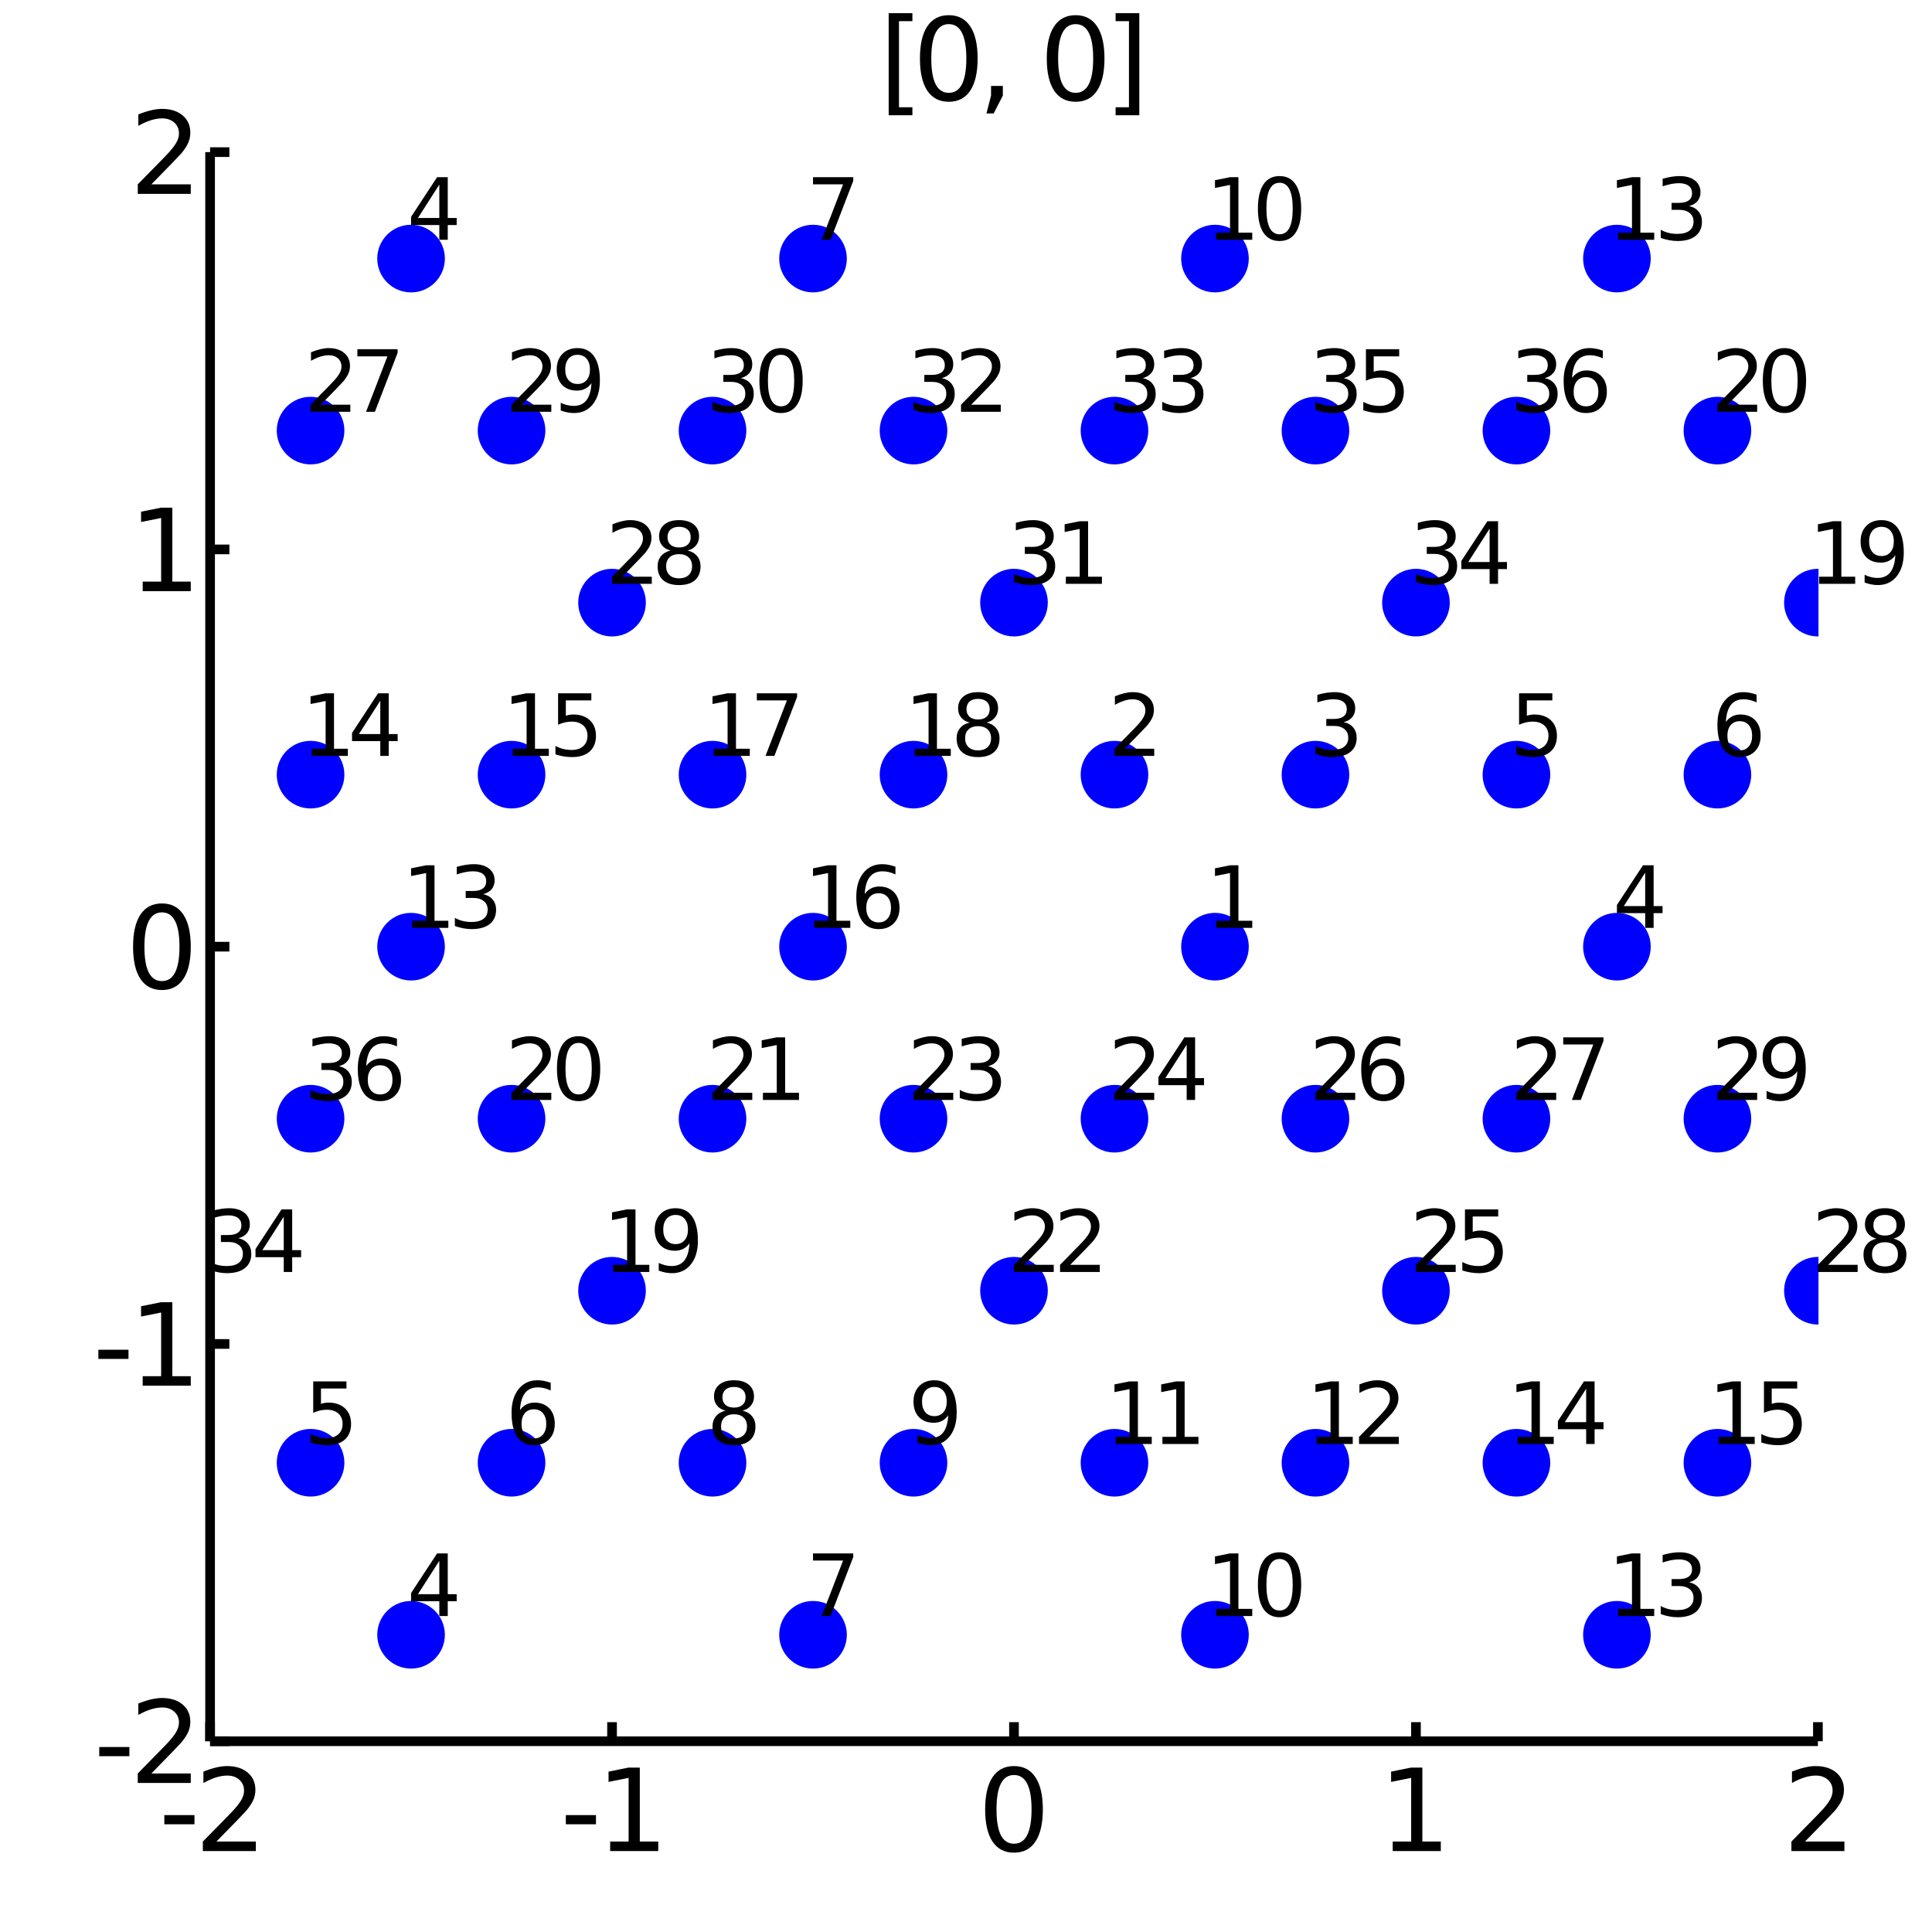 <?xml version="1.0" encoding="utf-8"?>
<svg xmlns="http://www.w3.org/2000/svg" xmlns:xlink="http://www.w3.org/1999/xlink" width="200" height="200" viewBox="0 0 800 800">
<rect x="0" y="0" width="800" height="800" fill="#808080" stroke="none"/>
<defs>
  <clipPath id="clip8600">
    <rect x="0" y="0" width="800" height="800"/>
  </clipPath>
</defs>
<path clip-path="url(#clip8600)" d="
M0 800 L800 800 L800 0 L0 0  Z
  " fill="#ffffff" fill-rule="evenodd" fill-opacity="1"/>
<defs>
  <clipPath id="clip8601">
    <rect x="160" y="80" width="561" height="561"/>
  </clipPath>
</defs>
<path clip-path="url(#clip8600)" d="
M86.992 721.008 L752.756 721.008 L752.756 62.992 L86.992 62.992  Z
  " fill="#ffffff" fill-rule="evenodd" fill-opacity="1"/>
<defs>
  <clipPath id="clip8602">
    <rect x="86" y="62" width="667" height="659"/>
  </clipPath>
</defs>
<polyline clip-path="url(#clip8600)" style="stroke:#000000; stroke-width:4; stroke-opacity:1; fill:none" points="
  86.992,721.008 752.756,721.008 
  "/>
<polyline clip-path="url(#clip8600)" style="stroke:#000000; stroke-width:4; stroke-opacity:1; fill:none" points="
  86.992,721.008 86.992,62.992 
  "/>
<polyline clip-path="url(#clip8600)" style="stroke:#000000; stroke-width:4; stroke-opacity:1; fill:none" points="
  86.992,721.008 86.992,713.112 
  "/>
<polyline clip-path="url(#clip8600)" style="stroke:#000000; stroke-width:4; stroke-opacity:1; fill:none" points="
  253.433,721.008 253.433,713.112 
  "/>
<polyline clip-path="url(#clip8600)" style="stroke:#000000; stroke-width:4; stroke-opacity:1; fill:none" points="
  419.874,721.008 419.874,713.112 
  "/>
<polyline clip-path="url(#clip8600)" style="stroke:#000000; stroke-width:4; stroke-opacity:1; fill:none" points="
  586.315,721.008 586.315,713.112 
  "/>
<polyline clip-path="url(#clip8600)" style="stroke:#000000; stroke-width:4; stroke-opacity:1; fill:none" points="
  752.756,721.008 752.756,713.112 
  "/>
<polyline clip-path="url(#clip8600)" style="stroke:#000000; stroke-width:4; stroke-opacity:1; fill:none" points="
  86.992,721.008 94.981,721.008 
  "/>
<polyline clip-path="url(#clip8600)" style="stroke:#000000; stroke-width:4; stroke-opacity:1; fill:none" points="
  86.992,556.504 94.981,556.504 
  "/>
<polyline clip-path="url(#clip8600)" style="stroke:#000000; stroke-width:4; stroke-opacity:1; fill:none" points="
  86.992,392 94.981,392 
  "/>
<polyline clip-path="url(#clip8600)" style="stroke:#000000; stroke-width:4; stroke-opacity:1; fill:none" points="
  86.992,227.496 94.981,227.496 
  "/>
<polyline clip-path="url(#clip8600)" style="stroke:#000000; stroke-width:4; stroke-opacity:1; fill:none" points="
  86.992,62.992 94.981,62.992 
  "/>
<path clip-path="url(#clip8600)" d="M 0 0 M68.046 751.596 L80.522 751.596 L80.522 755.392 L68.046 755.392 L68.046 751.596 Z" fill="#000000" fill-rule="evenodd" fill-opacity="1" /><path clip-path="url(#clip8600)" d="M 0 0 M89.619 762.545 L105.939 762.545 L105.939 766.48 L83.995 766.48 L83.995 762.545 Q86.656 759.79 91.24 755.16 Q95.846 750.508 97.027 749.165 Q99.272 746.642 100.152 744.906 Q101.055 743.147 101.055 741.457 Q101.055 738.702 99.11 736.966 Q97.189 735.23 94.087 735.23 Q91.888 735.23 89.434 735.994 Q87.004 736.758 84.226 738.309 L84.226 733.587 Q87.05 732.452 89.504 731.874 Q91.957 731.295 93.994 731.295 Q99.365 731.295 102.559 733.98 Q105.754 736.665 105.754 741.156 Q105.754 743.286 104.943 745.207 Q104.156 747.105 102.05 749.698 Q101.471 750.369 98.369 753.586 Q95.267 756.781 89.619 762.545 Z" fill="#000000" fill-rule="evenodd" fill-opacity="1" /><path clip-path="url(#clip8600)" d="M 0 0 M234.301 751.596 L246.778 751.596 L246.778 755.392 L234.301 755.392 L234.301 751.596 Z" fill="#000000" fill-rule="evenodd" fill-opacity="1" /><path clip-path="url(#clip8600)" d="M 0 0 M252.658 762.545 L260.296 762.545 L260.296 736.179 L251.986 737.846 L251.986 733.587 L260.25 731.92 L264.926 731.92 L264.926 762.545 L272.565 762.545 L272.565 766.48 L252.658 766.48 L252.658 762.545 Z" fill="#000000" fill-rule="evenodd" fill-opacity="1" /><path clip-path="url(#clip8600)" d="M 0 0 M419.874 734.999 Q416.263 734.999 414.434 738.563 Q412.629 742.105 412.629 749.235 Q412.629 756.341 414.434 759.906 Q416.263 763.447 419.874 763.447 Q423.508 763.447 425.314 759.906 Q427.142 756.341 427.142 749.235 Q427.142 742.105 425.314 738.563 Q423.508 734.999 419.874 734.999 M419.874 731.295 Q425.684 731.295 428.74 735.901 Q431.818 740.485 431.818 749.235 Q431.818 757.961 428.74 762.568 Q425.684 767.151 419.874 767.151 Q414.064 767.151 410.985 762.568 Q407.93 757.961 407.93 749.235 Q407.93 740.485 410.985 735.901 Q414.064 731.295 419.874 731.295 Z" fill="#000000" fill-rule="evenodd" fill-opacity="1" /><path clip-path="url(#clip8600)" d="M 0 0 M576.697 762.545 L584.336 762.545 L584.336 736.179 L576.026 737.846 L576.026 733.587 L584.29 731.92 L588.965 731.92 L588.965 762.545 L596.604 762.545 L596.604 766.48 L576.697 766.48 L576.697 762.545 Z" fill="#000000" fill-rule="evenodd" fill-opacity="1" /><path clip-path="url(#clip8600)" d="M 0 0 M747.409 762.545 L763.728 762.545 L763.728 766.48 L741.784 766.48 L741.784 762.545 Q744.446 759.79 749.029 755.16 Q753.636 750.508 754.816 749.165 Q757.061 746.642 757.941 744.906 Q758.844 743.147 758.844 741.457 Q758.844 738.702 756.899 736.966 Q754.978 735.23 751.876 735.23 Q749.677 735.23 747.224 735.994 Q744.793 736.758 742.015 738.309 L742.015 733.587 Q744.839 732.452 747.293 731.874 Q749.747 731.295 751.784 731.295 Q757.154 731.295 760.348 733.98 Q763.543 736.665 763.543 741.156 Q763.543 743.286 762.733 745.207 Q761.946 747.105 759.839 749.698 Q759.261 750.369 756.159 753.586 Q753.057 756.781 747.409 762.545 Z" fill="#000000" fill-rule="evenodd" fill-opacity="1" /><path clip-path="url(#clip8600)" d="M 0 0 M41.099 723.404 L53.576 723.404 L53.576 727.2 L41.099 727.2 L41.099 723.404 Z" fill="#000000" fill-rule="evenodd" fill-opacity="1" /><path clip-path="url(#clip8600)" d="M 0 0 M62.673 734.353 L78.992 734.353 L78.992 738.288 L57.048 738.288 L57.048 734.353 Q59.71 731.598 64.293 726.968 Q68.9 722.316 70.08 720.973 Q72.326 718.45 73.205 716.714 Q74.108 714.955 74.108 713.265 Q74.108 710.51 72.163 708.774 Q70.242 707.038 67.14 707.038 Q64.941 707.038 62.488 707.802 Q60.057 708.566 57.279 710.117 L57.279 705.395 Q60.103 704.26 62.557 703.682 Q65.011 703.103 67.048 703.103 Q72.418 703.103 75.612 705.788 Q78.807 708.473 78.807 712.964 Q78.807 715.094 77.997 717.015 Q77.21 718.913 75.103 721.506 Q74.525 722.177 71.423 725.394 Q68.321 728.589 62.673 734.353 Z" fill="#000000" fill-rule="evenodd" fill-opacity="1" /><path clip-path="url(#clip8600)" d="M 0 0 M40.728 558.9 L53.205 558.9 L53.205 562.696 L40.728 562.696 L40.728 558.9 Z" fill="#000000" fill-rule="evenodd" fill-opacity="1" /><path clip-path="url(#clip8600)" d="M 0 0 M59.085 569.849 L66.724 569.849 L66.724 543.483 L58.413 545.15 L58.413 540.891 L66.677 539.224 L71.353 539.224 L71.353 569.849 L78.992 569.849 L78.992 573.784 L59.085 573.784 L59.085 569.849 Z" fill="#000000" fill-rule="evenodd" fill-opacity="1" /><path clip-path="url(#clip8600)" d="M 0 0 M67.048 377.799 Q63.437 377.799 61.608 381.363 Q59.802 384.905 59.802 392.035 Q59.802 399.141 61.608 402.706 Q63.437 406.248 67.048 406.248 Q70.682 406.248 72.487 402.706 Q74.316 399.141 74.316 392.035 Q74.316 384.905 72.487 381.363 Q70.682 377.799 67.048 377.799 M67.048 374.095 Q72.858 374.095 75.913 378.701 Q78.992 383.285 78.992 392.035 Q78.992 400.762 75.913 405.368 Q72.858 409.951 67.048 409.951 Q61.238 409.951 58.159 405.368 Q55.103 400.762 55.103 392.035 Q55.103 383.285 58.159 378.701 Q61.238 374.095 67.048 374.095 Z" fill="#000000" fill-rule="evenodd" fill-opacity="1" /><path clip-path="url(#clip8600)" d="M 0 0 M59.085 240.841 L66.724 240.841 L66.724 214.475 L58.413 216.142 L58.413 211.883 L66.677 210.216 L71.353 210.216 L71.353 240.841 L78.992 240.841 L78.992 244.776 L59.085 244.776 L59.085 240.841 Z" fill="#000000" fill-rule="evenodd" fill-opacity="1" /><path clip-path="url(#clip8600)" d="M 0 0 M62.673 76.337 L78.992 76.337 L78.992 80.272 L57.048 80.272 L57.048 76.337 Q59.71 73.582 64.293 68.953 Q68.9 64.3 70.08 62.957 Q72.326 60.434 73.205 58.698 Q74.108 56.939 74.108 55.249 Q74.108 52.495 72.163 50.758 Q70.242 49.022 67.14 49.022 Q64.941 49.022 62.488 49.786 Q60.057 50.55 57.279 52.101 L57.279 47.379 Q60.103 46.245 62.557 45.666 Q65.011 45.087 67.048 45.087 Q72.418 45.087 75.612 47.772 Q78.807 50.458 78.807 54.948 Q78.807 57.078 77.997 58.999 Q77.21 60.897 75.103 63.49 Q74.525 64.161 71.423 67.379 Q68.321 70.573 62.673 76.337 Z" fill="#000000" fill-rule="evenodd" fill-opacity="1" /><path clip-path="url(#clip8600)" d="M 0 0 M367.988 5.454 L377.802 5.454 L377.802 8.764 L372.247 8.764 L372.247 44.412 L377.802 44.412 L377.802 47.722 L367.988 47.722 L367.988 5.454 Z" fill="#000000" fill-rule="evenodd" fill-opacity="1" /><path clip-path="url(#clip8600)" d="M 0 0 M392.872 9.991 Q389.261 9.991 387.432 13.556 Q385.627 17.097 385.627 24.227 Q385.627 31.333 387.432 34.898 Q389.261 38.44 392.872 38.44 Q396.506 38.44 398.312 34.898 Q400.14 31.333 400.14 24.227 Q400.14 17.097 398.312 13.556 Q396.506 9.991 392.872 9.991 M392.872 6.287 Q398.682 6.287 401.738 10.893 Q404.816 15.477 404.816 24.227 Q404.816 32.953 401.738 37.56 Q398.682 42.143 392.872 42.143 Q387.062 42.143 383.983 37.56 Q380.927 32.953 380.927 24.227 Q380.927 15.477 383.983 10.893 Q387.062 6.287 392.872 6.287 Z" fill="#000000" fill-rule="evenodd" fill-opacity="1" /><path clip-path="url(#clip8600)" d="M 0 0 M410.372 35.592 L415.256 35.592 L415.256 39.574 L411.46 46.981 L408.474 46.981 L410.372 39.574 L410.372 35.592 Z" fill="#000000" fill-rule="evenodd" fill-opacity="1" /><path clip-path="url(#clip8600)" d="M 0 0 M445.395 9.991 Q441.784 9.991 439.955 13.556 Q438.149 17.097 438.149 24.227 Q438.149 31.333 439.955 34.898 Q441.784 38.44 445.395 38.44 Q449.029 38.44 450.834 34.898 Q452.663 31.333 452.663 24.227 Q452.663 17.097 450.834 13.556 Q449.029 9.991 445.395 9.991 M445.395 6.287 Q451.205 6.287 454.26 10.893 Q457.339 15.477 457.339 24.227 Q457.339 32.953 454.26 37.56 Q451.205 42.143 445.395 42.143 Q439.585 42.143 436.506 37.56 Q433.45 32.953 433.45 24.227 Q433.45 15.477 436.506 10.893 Q439.585 6.287 445.395 6.287 Z" fill="#000000" fill-rule="evenodd" fill-opacity="1" /><path clip-path="url(#clip8600)" d="M 0 0 M471.76 5.454 L471.76 47.722 L461.946 47.722 L461.946 44.412 L467.478 44.412 L467.478 8.764 L461.946 8.764 L461.946 5.454 L471.76 5.454 Z" fill="#000000" fill-rule="evenodd" fill-opacity="1" /><circle clip-path="url(#clip8602)" cx="170.213" cy="676.929" r="14" fill="#0000ff" fill-rule="evenodd" fill-opacity="1" stroke="none"/>
<circle clip-path="url(#clip8602)" cx="128.602" cy="605.697" r="14" fill="#0000ff" fill-rule="evenodd" fill-opacity="1" stroke="none"/>
<circle clip-path="url(#clip8602)" cx="211.823" cy="605.697" r="14" fill="#0000ff" fill-rule="evenodd" fill-opacity="1" stroke="none"/>
<circle clip-path="url(#clip8602)" cx="336.654" cy="676.929" r="14" fill="#0000ff" fill-rule="evenodd" fill-opacity="1" stroke="none"/>
<circle clip-path="url(#clip8602)" cx="295.043" cy="605.697" r="14" fill="#0000ff" fill-rule="evenodd" fill-opacity="1" stroke="none"/>
<circle clip-path="url(#clip8602)" cx="378.264" cy="605.697" r="14" fill="#0000ff" fill-rule="evenodd" fill-opacity="1" stroke="none"/>
<circle clip-path="url(#clip8602)" cx="503.094" cy="676.929" r="14" fill="#0000ff" fill-rule="evenodd" fill-opacity="1" stroke="none"/>
<circle clip-path="url(#clip8602)" cx="461.484" cy="605.697" r="14" fill="#0000ff" fill-rule="evenodd" fill-opacity="1" stroke="none"/>
<circle clip-path="url(#clip8602)" cx="544.705" cy="605.697" r="14" fill="#0000ff" fill-rule="evenodd" fill-opacity="1" stroke="none"/>
<circle clip-path="url(#clip8602)" cx="669.535" cy="676.929" r="14" fill="#0000ff" fill-rule="evenodd" fill-opacity="1" stroke="none"/>
<circle clip-path="url(#clip8602)" cx="627.925" cy="605.697" r="14" fill="#0000ff" fill-rule="evenodd" fill-opacity="1" stroke="none"/>
<circle clip-path="url(#clip8602)" cx="711.146" cy="605.697" r="14" fill="#0000ff" fill-rule="evenodd" fill-opacity="1" stroke="none"/>
<circle clip-path="url(#clip8602)" cx="419.874" cy="534.465" r="14" fill="#0000ff" fill-rule="evenodd" fill-opacity="1" stroke="none"/>
<circle clip-path="url(#clip8602)" cx="378.264" cy="463.232" r="14" fill="#0000ff" fill-rule="evenodd" fill-opacity="1" stroke="none"/>
<circle clip-path="url(#clip8602)" cx="461.484" cy="463.232" r="14" fill="#0000ff" fill-rule="evenodd" fill-opacity="1" stroke="none"/>
<circle clip-path="url(#clip8602)" cx="586.315" cy="534.465" r="14" fill="#0000ff" fill-rule="evenodd" fill-opacity="1" stroke="none"/>
<circle clip-path="url(#clip8602)" cx="544.705" cy="463.232" r="14" fill="#0000ff" fill-rule="evenodd" fill-opacity="1" stroke="none"/>
<circle clip-path="url(#clip8602)" cx="627.925" cy="463.232" r="14" fill="#0000ff" fill-rule="evenodd" fill-opacity="1" stroke="none"/>
<path clip-path="url(#clip8600)" d="M 0 0 M181.914 646.289 L173.06 660.125 L181.914 660.125 L181.914 646.289 M180.994 643.233 L185.403 643.233 L185.403 660.125 L189.101 660.125 L189.101 663.042 L185.403 663.042 L185.403 669.153 L181.914 669.153 L181.914 663.042 L170.213 663.042 L170.213 659.657 L180.994 643.233 Z" fill="#000000" fill-rule="evenodd" fill-opacity="1" /><path clip-path="url(#clip8600)" d="M 0 0 M129.696 572.001 L143.463 572.001 L143.463 574.952 L132.908 574.952 L132.908 581.306 Q133.672 581.046 134.436 580.924 Q135.2 580.786 135.963 580.786 Q140.304 580.786 142.838 583.164 Q145.373 585.542 145.373 589.605 Q145.373 593.789 142.769 596.115 Q140.165 598.424 135.425 598.424 Q133.793 598.424 132.092 598.147 Q130.408 597.869 128.602 597.313 L128.602 593.789 Q130.165 594.64 131.832 595.056 Q133.498 595.473 135.356 595.473 Q138.359 595.473 140.113 593.893 Q141.866 592.313 141.866 589.605 Q141.866 586.897 140.113 585.317 Q138.359 583.737 135.356 583.737 Q133.95 583.737 132.543 584.049 Q131.154 584.362 129.696 585.022 L129.696 572.001 Z" fill="#000000" fill-rule="evenodd" fill-opacity="1" /><path clip-path="url(#clip8600)" d="M 0 0 M221.076 583.563 Q218.715 583.563 217.326 585.178 Q215.955 586.792 215.955 589.605 Q215.955 592.4 217.326 594.032 Q218.715 595.647 221.076 595.647 Q223.437 595.647 224.809 594.032 Q226.198 592.4 226.198 589.605 Q226.198 586.792 224.809 585.178 Q223.437 583.563 221.076 583.563 M228.038 572.574 L228.038 575.768 Q226.719 575.143 225.364 574.813 Q224.028 574.484 222.708 574.484 Q219.236 574.484 217.396 576.827 Q215.573 579.171 215.312 583.911 Q216.337 582.4 217.882 581.602 Q219.427 580.786 221.285 580.786 Q225.191 580.786 227.448 583.164 Q229.722 585.525 229.722 589.605 Q229.722 593.598 227.361 596.011 Q225 598.424 221.076 598.424 Q216.58 598.424 214.201 594.987 Q211.823 591.532 211.823 584.987 Q211.823 578.841 214.739 575.195 Q217.656 571.532 222.569 571.532 Q223.889 571.532 225.226 571.793 Q226.58 572.053 228.038 572.574 Z" fill="#000000" fill-rule="evenodd" fill-opacity="1" /><path clip-path="url(#clip8600)" d="M 0 0 M336.654 643.233 L353.32 643.233 L353.32 644.726 L343.91 669.153 L340.247 669.153 L349.101 646.185 L336.654 646.185 L336.654 643.233 Z" fill="#000000" fill-rule="evenodd" fill-opacity="1" /><path clip-path="url(#clip8600)" d="M 0 0 M303.932 585.612 Q301.432 585.612 299.991 586.949 Q298.568 588.286 298.568 590.629 Q298.568 592.973 299.991 594.31 Q301.432 595.647 303.932 595.647 Q306.432 595.647 307.873 594.31 Q309.314 592.956 309.314 590.629 Q309.314 588.286 307.873 586.949 Q306.449 585.612 303.932 585.612 M300.425 584.119 Q298.168 583.563 296.901 582.018 Q295.651 580.473 295.651 578.251 Q295.651 575.143 297.856 573.338 Q300.078 571.532 303.932 571.532 Q307.804 571.532 310.009 573.338 Q312.213 575.143 312.213 578.251 Q312.213 580.473 310.946 582.018 Q309.696 583.563 307.456 584.119 Q309.991 584.709 311.397 586.428 Q312.821 588.147 312.821 590.629 Q312.821 594.397 310.512 596.41 Q308.22 598.424 303.932 598.424 Q299.644 598.424 297.335 596.41 Q295.043 594.397 295.043 590.629 Q295.043 588.147 296.467 586.428 Q297.891 584.709 300.425 584.119 M299.141 578.581 Q299.141 580.595 300.391 581.723 Q301.658 582.852 303.932 582.852 Q306.189 582.852 307.456 581.723 Q308.741 580.595 308.741 578.581 Q308.741 576.567 307.456 575.438 Q306.189 574.31 303.932 574.31 Q301.658 574.31 300.391 575.438 Q299.141 576.567 299.141 578.581 Z" fill="#000000" fill-rule="evenodd" fill-opacity="1" /><path clip-path="url(#clip8600)" d="M 0 0 M379.93 597.383 L379.93 594.188 Q381.25 594.813 382.604 595.143 Q383.958 595.473 385.26 595.473 Q388.732 595.473 390.555 593.147 Q392.396 590.803 392.656 586.046 Q391.649 587.539 390.104 588.338 Q388.559 589.136 386.684 589.136 Q382.795 589.136 380.521 586.792 Q378.264 584.431 378.264 580.352 Q378.264 576.358 380.625 573.945 Q382.986 571.532 386.91 571.532 Q391.406 571.532 393.767 574.987 Q396.146 578.424 396.146 584.987 Q396.146 591.115 393.229 594.779 Q390.33 598.424 385.417 598.424 Q384.097 598.424 382.743 598.164 Q381.389 597.904 379.93 597.383 M386.91 586.393 Q389.271 586.393 390.642 584.779 Q392.031 583.164 392.031 580.352 Q392.031 577.556 390.642 575.942 Q389.271 574.31 386.91 574.31 Q384.548 574.31 383.16 575.942 Q381.788 577.556 381.788 580.352 Q381.788 583.164 383.16 584.779 Q384.548 586.393 386.91 586.393 Z" fill="#000000" fill-rule="evenodd" fill-opacity="1" /><path clip-path="url(#clip8600)" d="M 0 0 M503.598 666.202 L509.327 666.202 L509.327 646.428 L503.094 647.678 L503.094 644.483 L509.292 643.233 L512.799 643.233 L512.799 666.202 L518.528 666.202 L518.528 669.153 L503.598 669.153 L503.598 666.202 Z" fill="#000000" fill-rule="evenodd" fill-opacity="1" /><path clip-path="url(#clip8600)" d="M 0 0 M529.83 645.542 Q527.122 645.542 525.751 648.216 Q524.396 650.872 524.396 656.219 Q524.396 661.549 525.751 664.223 Q527.122 666.879 529.83 666.879 Q532.556 666.879 533.91 664.223 Q535.282 661.549 535.282 656.219 Q535.282 650.872 533.91 648.216 Q532.556 645.542 529.83 645.542 M529.83 642.764 Q534.188 642.764 536.48 646.219 Q538.789 649.657 538.789 656.219 Q538.789 662.764 536.48 666.219 Q534.188 669.657 529.83 669.657 Q525.473 669.657 523.164 666.219 Q520.872 662.764 520.872 656.219 Q520.872 649.657 523.164 646.219 Q525.473 642.764 529.83 642.764 Z" fill="#000000" fill-rule="evenodd" fill-opacity="1" /><path clip-path="url(#clip8600)" d="M 0 0 M461.988 594.97 L467.717 594.97 L467.717 575.195 L461.484 576.445 L461.484 573.251 L467.682 572.001 L471.189 572.001 L471.189 594.97 L476.918 594.97 L476.918 597.921 L461.988 597.921 L461.988 594.97 Z" fill="#000000" fill-rule="evenodd" fill-opacity="1" /><path clip-path="url(#clip8600)" d="M 0 0 M481.328 594.97 L487.057 594.97 L487.057 575.195 L480.824 576.445 L480.824 573.251 L487.022 572.001 L490.529 572.001 L490.529 594.97 L496.258 594.97 L496.258 597.921 L481.328 597.921 L481.328 594.97 Z" fill="#000000" fill-rule="evenodd" fill-opacity="1" /><path clip-path="url(#clip8600)" d="M 0 0 M545.208 594.97 L550.937 594.97 L550.937 575.195 L544.705 576.445 L544.705 573.251 L550.903 572.001 L554.41 572.001 L554.41 594.97 L560.139 594.97 L560.139 597.921 L545.208 597.921 L545.208 594.97 Z" fill="#000000" fill-rule="evenodd" fill-opacity="1" /><path clip-path="url(#clip8600)" d="M 0 0 M566.962 594.97 L579.201 594.97 L579.201 597.921 L562.743 597.921 L562.743 594.97 Q564.739 592.904 568.177 589.431 Q571.632 585.942 572.517 584.935 Q574.201 583.042 574.861 581.74 Q575.538 580.421 575.538 579.154 Q575.538 577.088 574.08 575.786 Q572.639 574.484 570.312 574.484 Q568.663 574.484 566.823 575.056 Q565 575.629 562.916 576.793 L562.916 573.251 Q565.034 572.4 566.875 571.966 Q568.715 571.532 570.243 571.532 Q574.271 571.532 576.666 573.546 Q579.062 575.56 579.062 578.928 Q579.062 580.525 578.455 581.966 Q577.864 583.39 576.284 585.334 Q575.85 585.838 573.524 588.251 Q571.198 590.647 566.962 594.97 Z" fill="#000000" fill-rule="evenodd" fill-opacity="1" /><path clip-path="url(#clip8600)" d="M 0 0 M670.039 666.202 L675.768 666.202 L675.768 646.428 L669.535 647.678 L669.535 644.483 L675.733 643.233 L679.24 643.233 L679.24 666.202 L684.969 666.202 L684.969 669.153 L670.039 669.153 L670.039 666.202 Z" fill="#000000" fill-rule="evenodd" fill-opacity="1" /><path clip-path="url(#clip8600)" d="M 0 0 M699.396 655.178 Q701.914 655.716 703.32 657.417 Q704.744 659.119 704.744 661.618 Q704.744 665.455 702.105 667.556 Q699.466 669.657 694.605 669.657 Q692.973 669.657 691.237 669.327 Q689.518 669.014 687.678 668.372 L687.678 664.987 Q689.136 665.837 690.872 666.271 Q692.608 666.705 694.501 666.705 Q697.799 666.705 699.518 665.403 Q701.254 664.101 701.254 661.618 Q701.254 659.327 699.639 658.042 Q698.042 656.74 695.178 656.74 L692.157 656.74 L692.157 653.858 L695.317 653.858 Q697.903 653.858 699.275 652.834 Q700.646 651.792 700.646 649.848 Q700.646 647.851 699.223 646.792 Q697.817 645.716 695.178 645.716 Q693.737 645.716 692.087 646.028 Q690.438 646.341 688.459 647.001 L688.459 643.876 Q690.455 643.32 692.192 643.042 Q693.945 642.764 695.49 642.764 Q699.483 642.764 701.81 644.587 Q704.136 646.393 704.136 649.483 Q704.136 651.636 702.903 653.129 Q701.671 654.605 699.396 655.178 Z" fill="#000000" fill-rule="evenodd" fill-opacity="1" /><path clip-path="url(#clip8600)" d="M 0 0 M628.429 594.97 L634.158 594.97 L634.158 575.195 L627.925 576.445 L627.925 573.251 L634.123 572.001 L637.63 572.001 L637.63 594.97 L643.359 594.97 L643.359 597.921 L628.429 597.921 L628.429 594.97 Z" fill="#000000" fill-rule="evenodd" fill-opacity="1" /><path clip-path="url(#clip8600)" d="M 0 0 M656.797 575.056 L647.942 588.893 L656.797 588.893 L656.797 575.056 M655.876 572.001 L660.286 572.001 L660.286 588.893 L663.984 588.893 L663.984 591.81 L660.286 591.81 L660.286 597.921 L656.797 597.921 L656.797 591.81 L645.095 591.81 L645.095 588.424 L655.876 572.001 Z" fill="#000000" fill-rule="evenodd" fill-opacity="1" /><path clip-path="url(#clip8600)" d="M 0 0 M711.649 594.97 L717.378 594.97 L717.378 575.195 L711.146 576.445 L711.146 573.251 L717.344 572.001 L720.85 572.001 L720.85 594.97 L726.58 594.97 L726.58 597.921 L711.649 597.921 L711.649 594.97 Z" fill="#000000" fill-rule="evenodd" fill-opacity="1" /><path clip-path="url(#clip8600)" d="M 0 0 M730.416 572.001 L744.184 572.001 L744.184 574.952 L733.628 574.952 L733.628 581.306 Q734.392 581.046 735.156 580.924 Q735.92 580.786 736.684 580.786 Q741.024 580.786 743.559 583.164 Q746.093 585.542 746.093 589.605 Q746.093 593.789 743.489 596.115 Q740.885 598.424 736.146 598.424 Q734.514 598.424 732.812 598.147 Q731.128 597.869 729.323 597.313 L729.323 593.789 Q730.885 594.64 732.552 595.056 Q734.218 595.473 736.076 595.473 Q739.08 595.473 740.833 593.893 Q742.586 592.313 742.586 589.605 Q742.586 586.897 740.833 585.317 Q739.08 583.737 736.076 583.737 Q734.67 583.737 733.264 584.049 Q731.875 584.362 730.416 585.022 L730.416 572.001 Z" fill="#000000" fill-rule="evenodd" fill-opacity="1" /><path clip-path="url(#clip8600)" d="M 0 0 M424.093 523.737 L436.332 523.737 L436.332 526.689 L419.874 526.689 L419.874 523.737 Q421.871 521.671 425.308 518.199 Q428.763 514.709 429.648 513.703 Q431.332 511.81 431.992 510.508 Q432.669 509.189 432.669 507.921 Q432.669 505.855 431.211 504.553 Q429.77 503.251 427.443 503.251 Q425.794 503.251 423.954 503.824 Q422.131 504.397 420.048 505.56 L420.048 502.019 Q422.166 501.168 424.006 500.734 Q425.846 500.3 427.374 500.3 Q431.402 500.3 433.798 502.314 Q436.193 504.328 436.193 507.696 Q436.193 509.293 435.586 510.734 Q434.995 512.157 433.416 514.102 Q432.982 514.605 430.655 517.019 Q428.329 519.414 424.093 523.737 Z" fill="#000000" fill-rule="evenodd" fill-opacity="1" /><path clip-path="url(#clip8600)" d="M 0 0 M443.155 523.737 L455.395 523.737 L455.395 526.689 L438.936 526.689 L438.936 523.737 Q440.933 521.671 444.37 518.199 Q447.825 514.709 448.711 513.703 Q450.395 511.81 451.054 510.508 Q451.731 509.189 451.731 507.921 Q451.731 505.855 450.273 504.553 Q448.832 503.251 446.506 503.251 Q444.857 503.251 443.016 503.824 Q441.193 504.397 439.11 505.56 L439.11 502.019 Q441.228 501.168 443.068 500.734 Q444.909 500.3 446.436 500.3 Q450.464 500.3 452.86 502.314 Q455.256 504.328 455.256 507.696 Q455.256 509.293 454.648 510.734 Q454.058 512.157 452.478 514.102 Q452.044 514.605 449.718 517.019 Q447.391 519.414 443.155 523.737 Z" fill="#000000" fill-rule="evenodd" fill-opacity="1" /><path clip-path="url(#clip8600)" d="M 0 0 M382.483 452.505 L394.722 452.505 L394.722 455.456 L378.264 455.456 L378.264 452.505 Q380.26 450.439 383.698 446.967 Q387.153 443.477 388.038 442.47 Q389.722 440.578 390.382 439.276 Q391.059 437.956 391.059 436.689 Q391.059 434.623 389.601 433.321 Q388.16 432.019 385.833 432.019 Q384.184 432.019 382.344 432.592 Q380.521 433.165 378.437 434.328 L378.437 430.786 Q380.555 429.936 382.396 429.502 Q384.236 429.068 385.764 429.068 Q389.791 429.068 392.187 431.081 Q394.583 433.095 394.583 436.463 Q394.583 438.061 393.976 439.502 Q393.385 440.925 391.805 442.87 Q391.371 443.373 389.045 445.786 Q386.719 448.182 382.483 452.505 Z" fill="#000000" fill-rule="evenodd" fill-opacity="1" /><path clip-path="url(#clip8600)" d="M 0 0 M409.149 441.481 Q411.666 442.019 413.073 443.72 Q414.496 445.422 414.496 447.922 Q414.496 451.758 411.857 453.859 Q409.218 455.96 404.357 455.96 Q402.725 455.96 400.989 455.63 Q399.271 455.317 397.43 454.675 L397.43 451.29 Q398.889 452.14 400.625 452.574 Q402.361 453.008 404.253 453.008 Q407.552 453.008 409.271 451.706 Q411.007 450.404 411.007 447.922 Q411.007 445.63 409.392 444.345 Q407.795 443.043 404.93 443.043 L401.909 443.043 L401.909 440.161 L405.069 440.161 Q407.656 440.161 409.028 439.137 Q410.399 438.095 410.399 436.151 Q410.399 434.154 408.975 433.095 Q407.569 432.019 404.93 432.019 Q403.489 432.019 401.84 432.331 Q400.191 432.644 398.212 433.304 L398.212 430.179 Q400.208 429.623 401.944 429.345 Q403.698 429.068 405.243 429.068 Q409.236 429.068 411.562 430.89 Q413.889 432.696 413.889 435.786 Q413.889 437.939 412.656 439.432 Q411.423 440.908 409.149 441.481 Z" fill="#000000" fill-rule="evenodd" fill-opacity="1" /><path clip-path="url(#clip8600)" d="M 0 0 M465.703 452.505 L477.942 452.505 L477.942 455.456 L461.484 455.456 L461.484 452.505 Q463.481 450.439 466.918 446.967 Q470.373 443.477 471.259 442.47 Q472.943 440.578 473.602 439.276 Q474.279 437.956 474.279 436.689 Q474.279 434.623 472.821 433.321 Q471.38 432.019 469.054 432.019 Q467.404 432.019 465.564 432.592 Q463.741 433.165 461.658 434.328 L461.658 430.786 Q463.776 429.936 465.616 429.502 Q467.456 429.068 468.984 429.068 Q473.012 429.068 475.408 431.081 Q477.804 433.095 477.804 436.463 Q477.804 438.061 477.196 439.502 Q476.606 440.925 475.026 442.87 Q474.592 443.373 472.265 445.786 Q469.939 448.182 465.703 452.505 Z" fill="#000000" fill-rule="evenodd" fill-opacity="1" /><path clip-path="url(#clip8600)" d="M 0 0 M491.38 432.592 L482.526 446.429 L491.38 446.429 L491.38 432.592 M490.46 429.536 L494.869 429.536 L494.869 446.429 L498.567 446.429 L498.567 449.345 L494.869 449.345 L494.869 455.456 L491.38 455.456 L491.38 449.345 L479.679 449.345 L479.679 445.96 L490.46 429.536 Z" fill="#000000" fill-rule="evenodd" fill-opacity="1" /><path clip-path="url(#clip8600)" d="M 0 0 M590.534 523.737 L602.773 523.737 L602.773 526.689 L586.315 526.689 L586.315 523.737 Q588.311 521.671 591.749 518.199 Q595.204 514.709 596.089 513.703 Q597.773 511.81 598.433 510.508 Q599.11 509.189 599.11 507.921 Q599.11 505.855 597.652 504.553 Q596.211 503.251 593.884 503.251 Q592.235 503.251 590.395 503.824 Q588.572 504.397 586.489 505.56 L586.489 502.019 Q588.607 501.168 590.447 500.734 Q592.287 500.3 593.815 500.3 Q597.843 500.3 600.238 502.314 Q602.634 504.328 602.634 507.696 Q602.634 509.293 602.027 510.734 Q601.436 512.157 599.857 514.102 Q599.423 514.605 597.096 517.019 Q594.77 519.414 590.534 523.737 Z" fill="#000000" fill-rule="evenodd" fill-opacity="1" /><path clip-path="url(#clip8600)" d="M 0 0 M606.61 500.769 L620.377 500.769 L620.377 503.72 L609.822 503.72 L609.822 510.074 Q610.586 509.814 611.35 509.692 Q612.113 509.553 612.877 509.553 Q617.218 509.553 619.752 511.932 Q622.287 514.31 622.287 518.373 Q622.287 522.557 619.683 524.883 Q617.079 527.192 612.339 527.192 Q610.707 527.192 609.006 526.914 Q607.322 526.637 605.516 526.081 L605.516 522.557 Q607.079 523.407 608.745 523.824 Q610.412 524.241 612.27 524.241 Q615.273 524.241 617.027 522.661 Q618.78 521.081 618.78 518.373 Q618.78 515.664 617.027 514.084 Q615.273 512.505 612.27 512.505 Q610.863 512.505 609.457 512.817 Q608.068 513.13 606.61 513.789 L606.61 500.769 Z" fill="#000000" fill-rule="evenodd" fill-opacity="1" /><path clip-path="url(#clip8600)" d="M 0 0 M548.923 452.505 L561.163 452.505 L561.163 455.456 L544.705 455.456 L544.705 452.505 Q546.701 450.439 550.139 446.967 Q553.594 443.477 554.479 442.47 Q556.163 440.578 556.823 439.276 Q557.5 437.956 557.5 436.689 Q557.5 434.623 556.041 433.321 Q554.601 432.019 552.274 432.019 Q550.625 432.019 548.785 432.592 Q546.962 433.165 544.878 434.328 L544.878 430.786 Q546.996 429.936 548.837 429.502 Q550.677 429.068 552.205 429.068 Q556.232 429.068 558.628 431.081 Q561.024 433.095 561.024 436.463 Q561.024 438.061 560.416 439.502 Q559.826 440.925 558.246 442.87 Q557.812 443.373 555.486 445.786 Q553.16 448.182 548.923 452.505 Z" fill="#000000" fill-rule="evenodd" fill-opacity="1" /><path clip-path="url(#clip8600)" d="M 0 0 M572.899 441.099 Q570.538 441.099 569.149 442.713 Q567.778 444.328 567.778 447.14 Q567.778 449.935 569.149 451.567 Q570.538 453.182 572.899 453.182 Q575.26 453.182 576.632 451.567 Q578.021 449.935 578.021 447.14 Q578.021 444.328 576.632 442.713 Q575.26 441.099 572.899 441.099 M579.861 430.109 L579.861 433.304 Q578.541 432.679 577.187 432.349 Q575.85 432.019 574.531 432.019 Q571.059 432.019 569.218 434.363 Q567.396 436.706 567.135 441.446 Q568.159 439.936 569.705 439.137 Q571.25 438.321 573.107 438.321 Q577.014 438.321 579.271 440.699 Q581.545 443.061 581.545 447.14 Q581.545 451.133 579.184 453.547 Q576.823 455.96 572.899 455.96 Q568.403 455.96 566.024 452.522 Q563.646 449.067 563.646 442.522 Q563.646 436.377 566.562 432.731 Q569.479 429.068 574.392 429.068 Q575.712 429.068 577.048 429.328 Q578.402 429.588 579.861 430.109 Z" fill="#000000" fill-rule="evenodd" fill-opacity="1" /><path clip-path="url(#clip8600)" d="M 0 0 M632.144 452.505 L644.383 452.505 L644.383 455.456 L627.925 455.456 L627.925 452.505 Q629.922 450.439 633.359 446.967 Q636.814 443.477 637.699 442.47 Q639.383 440.578 640.043 439.276 Q640.72 437.956 640.72 436.689 Q640.72 434.623 639.262 433.321 Q637.821 432.019 635.495 432.019 Q633.845 432.019 632.005 432.592 Q630.182 433.165 628.099 434.328 L628.099 430.786 Q630.217 429.936 632.057 429.502 Q633.897 429.068 635.425 429.068 Q639.453 429.068 641.849 431.081 Q644.245 433.095 644.245 436.463 Q644.245 438.061 643.637 439.502 Q643.047 440.925 641.467 442.87 Q641.033 443.373 638.706 445.786 Q636.38 448.182 632.144 452.505 Z" fill="#000000" fill-rule="evenodd" fill-opacity="1" /><path clip-path="url(#clip8600)" d="M 0 0 M647.3 429.536 L663.967 429.536 L663.967 431.029 L654.557 455.456 L650.894 455.456 L659.748 432.488 L647.3 432.488 L647.3 429.536 Z" fill="#000000" fill-rule="evenodd" fill-opacity="1" /><circle clip-path="url(#clip8602)" cx="170.213" cy="392" r="14" fill="#0000ff" fill-rule="evenodd" fill-opacity="1" stroke="none"/>
<circle clip-path="url(#clip8602)" cx="128.602" cy="320.768" r="14" fill="#0000ff" fill-rule="evenodd" fill-opacity="1" stroke="none"/>
<circle clip-path="url(#clip8602)" cx="211.823" cy="320.768" r="14" fill="#0000ff" fill-rule="evenodd" fill-opacity="1" stroke="none"/>
<circle clip-path="url(#clip8602)" cx="336.654" cy="392" r="14" fill="#0000ff" fill-rule="evenodd" fill-opacity="1" stroke="none"/>
<circle clip-path="url(#clip8602)" cx="295.043" cy="320.768" r="14" fill="#0000ff" fill-rule="evenodd" fill-opacity="1" stroke="none"/>
<circle clip-path="url(#clip8602)" cx="378.264" cy="320.768" r="14" fill="#0000ff" fill-rule="evenodd" fill-opacity="1" stroke="none"/>
<circle clip-path="url(#clip8602)" cx="253.433" cy="534.465" r="14" fill="#0000ff" fill-rule="evenodd" fill-opacity="1" stroke="none"/>
<circle clip-path="url(#clip8602)" cx="211.823" cy="463.232" r="14" fill="#0000ff" fill-rule="evenodd" fill-opacity="1" stroke="none"/>
<circle clip-path="url(#clip8602)" cx="295.043" cy="463.232" r="14" fill="#0000ff" fill-rule="evenodd" fill-opacity="1" stroke="none"/>
<circle clip-path="url(#clip8602)" cx="128.602" cy="178.303" r="14" fill="#0000ff" fill-rule="evenodd" fill-opacity="1" stroke="none"/>
<circle clip-path="url(#clip8602)" cx="128.602" cy="463.232" r="14" fill="#0000ff" fill-rule="evenodd" fill-opacity="1" stroke="none"/>
<path clip-path="url(#clip8600)" d="M 0 0 M170.716 381.273 L176.445 381.273 L176.445 361.498 L170.213 362.748 L170.213 359.554 L176.41 358.304 L179.917 358.304 L179.917 381.273 L185.647 381.273 L185.647 384.224 L170.716 384.224 L170.716 381.273 Z" fill="#000000" fill-rule="evenodd" fill-opacity="1" /><path clip-path="url(#clip8600)" d="M 0 0 M200.074 370.248 Q202.591 370.787 203.997 372.488 Q205.421 374.189 205.421 376.689 Q205.421 380.526 202.782 382.627 Q200.143 384.727 195.282 384.727 Q193.65 384.727 191.914 384.398 Q190.195 384.085 188.355 383.443 L188.355 380.057 Q189.813 380.908 191.549 381.342 Q193.285 381.776 195.178 381.776 Q198.476 381.776 200.195 380.474 Q201.931 379.172 201.931 376.689 Q201.931 374.398 200.317 373.113 Q198.719 371.811 195.855 371.811 L192.834 371.811 L192.834 368.929 L195.994 368.929 Q198.581 368.929 199.952 367.905 Q201.324 366.863 201.324 364.919 Q201.324 362.922 199.9 361.863 Q198.494 360.787 195.855 360.787 Q194.414 360.787 192.765 361.099 Q191.115 361.412 189.136 362.071 L189.136 358.946 Q191.133 358.391 192.869 358.113 Q194.622 357.835 196.167 357.835 Q200.16 357.835 202.487 359.658 Q204.813 361.464 204.813 364.554 Q204.813 366.707 203.58 368.2 Q202.348 369.675 200.074 370.248 Z" fill="#000000" fill-rule="evenodd" fill-opacity="1" /><path clip-path="url(#clip8600)" d="M 0 0 M129.106 310.04 L134.835 310.04 L134.835 290.266 L128.602 291.516 L128.602 288.322 L134.8 287.072 L138.307 287.072 L138.307 310.04 L144.036 310.04 L144.036 312.992 L129.106 312.992 L129.106 310.04 Z" fill="#000000" fill-rule="evenodd" fill-opacity="1" /><path clip-path="url(#clip8600)" d="M 0 0 M157.474 290.127 L148.62 303.964 L157.474 303.964 L157.474 290.127 M156.554 287.072 L160.963 287.072 L160.963 303.964 L164.661 303.964 L164.661 306.881 L160.963 306.881 L160.963 312.992 L157.474 312.992 L157.474 306.881 L145.772 306.881 L145.772 303.495 L156.554 287.072 Z" fill="#000000" fill-rule="evenodd" fill-opacity="1" /><path clip-path="url(#clip8600)" d="M 0 0 M212.326 310.04 L218.055 310.04 L218.055 290.266 L211.823 291.516 L211.823 288.322 L218.021 287.072 L221.528 287.072 L221.528 310.04 L227.257 310.04 L227.257 312.992 L212.326 312.992 L212.326 310.04 Z" fill="#000000" fill-rule="evenodd" fill-opacity="1" /><path clip-path="url(#clip8600)" d="M 0 0 M231.094 287.072 L244.861 287.072 L244.861 290.023 L234.305 290.023 L234.305 296.377 Q235.069 296.117 235.833 295.995 Q236.597 295.856 237.361 295.856 Q241.701 295.856 244.236 298.235 Q246.771 300.613 246.771 304.676 Q246.771 308.86 244.166 311.186 Q241.562 313.495 236.823 313.495 Q235.191 313.495 233.489 313.217 Q231.805 312.94 230 312.384 L230 308.86 Q231.562 309.71 233.229 310.127 Q234.896 310.544 236.753 310.544 Q239.757 310.544 241.51 308.964 Q243.264 307.384 243.264 304.676 Q243.264 301.967 241.51 300.388 Q239.757 298.808 236.753 298.808 Q235.347 298.808 233.941 299.12 Q232.552 299.433 231.094 300.092 L231.094 287.072 Z" fill="#000000" fill-rule="evenodd" fill-opacity="1" /><path clip-path="url(#clip8600)" d="M 0 0 M337.157 381.273 L342.886 381.273 L342.886 361.498 L336.654 362.748 L336.654 359.554 L342.851 358.304 L346.358 358.304 L346.358 381.273 L352.087 381.273 L352.087 384.224 L337.157 384.224 L337.157 381.273 Z" fill="#000000" fill-rule="evenodd" fill-opacity="1" /><path clip-path="url(#clip8600)" d="M 0 0 M363.824 369.866 Q361.462 369.866 360.074 371.481 Q358.702 373.096 358.702 375.908 Q358.702 378.703 360.074 380.335 Q361.462 381.95 363.824 381.95 Q366.185 381.95 367.556 380.335 Q368.945 378.703 368.945 375.908 Q368.945 373.096 367.556 371.481 Q366.185 369.866 363.824 369.866 M370.785 358.877 L370.785 362.071 Q369.466 361.446 368.112 361.116 Q366.775 360.787 365.455 360.787 Q361.983 360.787 360.143 363.13 Q358.32 365.474 358.06 370.214 Q359.084 368.703 360.629 367.905 Q362.174 367.089 364.032 367.089 Q367.938 367.089 370.195 369.467 Q372.469 371.828 372.469 375.908 Q372.469 379.901 370.108 382.314 Q367.747 384.727 363.824 384.727 Q359.327 384.727 356.949 381.29 Q354.57 377.835 354.57 371.29 Q354.57 365.144 357.487 361.498 Q360.403 357.835 365.317 357.835 Q366.636 357.835 367.973 358.096 Q369.327 358.356 370.785 358.877 Z" fill="#000000" fill-rule="evenodd" fill-opacity="1" /><path clip-path="url(#clip8600)" d="M 0 0 M295.547 310.04 L301.276 310.04 L301.276 290.266 L295.043 291.516 L295.043 288.322 L301.241 287.072 L304.748 287.072 L304.748 310.04 L310.477 310.04 L310.477 312.992 L295.547 312.992 L295.547 310.04 Z" fill="#000000" fill-rule="evenodd" fill-opacity="1" /><path clip-path="url(#clip8600)" d="M 0 0 M313.394 287.072 L330.06 287.072 L330.06 288.565 L320.651 312.992 L316.988 312.992 L325.842 290.023 L313.394 290.023 L313.394 287.072 Z" fill="#000000" fill-rule="evenodd" fill-opacity="1" /><path clip-path="url(#clip8600)" d="M 0 0 M378.767 310.04 L384.496 310.04 L384.496 290.266 L378.264 291.516 L378.264 288.322 L384.462 287.072 L387.969 287.072 L387.969 310.04 L393.698 310.04 L393.698 312.992 L378.767 312.992 L378.767 310.04 Z" fill="#000000" fill-rule="evenodd" fill-opacity="1" /><path clip-path="url(#clip8600)" d="M 0 0 M405 300.683 Q402.5 300.683 401.059 302.02 Q399.635 303.356 399.635 305.7 Q399.635 308.044 401.059 309.381 Q402.5 310.717 405 310.717 Q407.5 310.717 408.941 309.381 Q410.382 308.026 410.382 305.7 Q410.382 303.356 408.941 302.02 Q407.517 300.683 405 300.683 M401.493 299.19 Q399.236 298.634 397.969 297.089 Q396.719 295.544 396.719 293.322 Q396.719 290.214 398.923 288.409 Q401.146 286.603 405 286.603 Q408.871 286.603 411.076 288.409 Q413.281 290.214 413.281 293.322 Q413.281 295.544 412.014 297.089 Q410.764 298.634 408.524 299.19 Q411.059 299.78 412.465 301.499 Q413.889 303.217 413.889 305.7 Q413.889 309.467 411.58 311.481 Q409.288 313.495 405 313.495 Q400.712 313.495 398.403 311.481 Q396.111 309.467 396.111 305.7 Q396.111 303.217 397.535 301.499 Q398.958 299.78 401.493 299.19 M400.208 293.652 Q400.208 295.665 401.458 296.794 Q402.725 297.922 405 297.922 Q407.257 297.922 408.524 296.794 Q409.809 295.665 409.809 293.652 Q409.809 291.638 408.524 290.509 Q407.257 289.381 405 289.381 Q402.725 289.381 401.458 290.509 Q400.208 291.638 400.208 293.652 Z" fill="#000000" fill-rule="evenodd" fill-opacity="1" /><path clip-path="url(#clip8600)" d="M 0 0 M253.937 523.737 L259.666 523.737 L259.666 503.963 L253.433 505.213 L253.433 502.019 L259.631 500.769 L263.138 500.769 L263.138 523.737 L268.867 523.737 L268.867 526.689 L253.937 526.689 L253.937 523.737 Z" fill="#000000" fill-rule="evenodd" fill-opacity="1" /><path clip-path="url(#clip8600)" d="M 0 0 M272.773 526.15 L272.773 522.956 Q274.093 523.581 275.447 523.911 Q276.801 524.241 278.103 524.241 Q281.575 524.241 283.398 521.914 Q285.238 519.571 285.499 514.814 Q284.492 516.307 282.947 517.105 Q281.402 517.904 279.527 517.904 Q275.638 517.904 273.364 515.56 Q271.107 513.199 271.107 509.119 Q271.107 505.126 273.468 502.713 Q275.829 500.3 279.752 500.3 Q284.249 500.3 286.61 503.755 Q288.988 507.192 288.988 513.755 Q288.988 519.883 286.072 523.546 Q283.172 527.192 278.259 527.192 Q276.94 527.192 275.586 526.932 Q274.232 526.671 272.773 526.15 M279.752 515.161 Q282.113 515.161 283.485 513.546 Q284.874 511.932 284.874 509.119 Q284.874 506.324 283.485 504.71 Q282.113 503.078 279.752 503.078 Q277.391 503.078 276.002 504.71 Q274.631 506.324 274.631 509.119 Q274.631 511.932 276.002 513.546 Q277.391 515.161 279.752 515.161 Z" fill="#000000" fill-rule="evenodd" fill-opacity="1" /><path clip-path="url(#clip8600)" d="M 0 0 M216.042 452.505 L228.281 452.505 L228.281 455.456 L211.823 455.456 L211.823 452.505 Q213.819 450.439 217.257 446.967 Q220.712 443.477 221.597 442.47 Q223.281 440.578 223.941 439.276 Q224.618 437.956 224.618 436.689 Q224.618 434.623 223.16 433.321 Q221.719 432.019 219.392 432.019 Q217.743 432.019 215.903 432.592 Q214.08 433.165 211.996 434.328 L211.996 430.786 Q214.114 429.936 215.955 429.502 Q217.795 429.068 219.323 429.068 Q223.351 429.068 225.746 431.081 Q228.142 433.095 228.142 436.463 Q228.142 438.061 227.535 439.502 Q226.944 440.925 225.364 442.87 Q224.93 443.373 222.604 445.786 Q220.278 448.182 216.042 452.505 Z" fill="#000000" fill-rule="evenodd" fill-opacity="1" /><path clip-path="url(#clip8600)" d="M 0 0 M239.583 431.845 Q236.875 431.845 235.503 434.519 Q234.149 437.175 234.149 442.522 Q234.149 447.852 235.503 450.526 Q236.875 453.182 239.583 453.182 Q242.309 453.182 243.663 450.526 Q245.034 447.852 245.034 442.522 Q245.034 437.175 243.663 434.519 Q242.309 431.845 239.583 431.845 M239.583 429.068 Q243.941 429.068 246.232 432.522 Q248.541 435.96 248.541 442.522 Q248.541 449.067 246.232 452.522 Q243.941 455.96 239.583 455.96 Q235.225 455.96 232.916 452.522 Q230.625 449.067 230.625 442.522 Q230.625 435.96 232.916 432.522 Q235.225 429.068 239.583 429.068 Z" fill="#000000" fill-rule="evenodd" fill-opacity="1" /><path clip-path="url(#clip8600)" d="M 0 0 M299.262 452.505 L311.502 452.505 L311.502 455.456 L295.043 455.456 L295.043 452.505 Q297.04 450.439 300.477 446.967 Q303.932 443.477 304.818 442.47 Q306.502 440.578 307.161 439.276 Q307.838 437.956 307.838 436.689 Q307.838 434.623 306.38 433.321 Q304.939 432.019 302.613 432.019 Q300.963 432.019 299.123 432.592 Q297.3 433.165 295.217 434.328 L295.217 430.786 Q297.335 429.936 299.175 429.502 Q301.015 429.068 302.543 429.068 Q306.571 429.068 308.967 431.081 Q311.363 433.095 311.363 436.463 Q311.363 438.061 310.755 439.502 Q310.165 440.925 308.585 442.87 Q308.151 443.373 305.824 445.786 Q303.498 448.182 299.262 452.505 Z" fill="#000000" fill-rule="evenodd" fill-opacity="1" /><path clip-path="url(#clip8600)" d="M 0 0 M315.911 452.505 L321.64 452.505 L321.64 432.731 L315.408 433.981 L315.408 430.786 L321.606 429.536 L325.113 429.536 L325.113 452.505 L330.842 452.505 L330.842 455.456 L315.911 455.456 L315.911 452.505 Z" fill="#000000" fill-rule="evenodd" fill-opacity="1" /><path clip-path="url(#clip8600)" d="M 0 0 M132.821 167.576 L145.061 167.576 L145.061 170.527 L128.602 170.527 L128.602 167.576 Q130.599 165.51 134.036 162.038 Q137.491 158.548 138.377 157.541 Q140.061 155.649 140.72 154.347 Q141.397 153.027 141.397 151.76 Q141.397 149.694 139.939 148.392 Q138.498 147.09 136.172 147.09 Q134.522 147.09 132.682 147.663 Q130.859 148.236 128.776 149.399 L128.776 145.857 Q130.894 145.006 132.734 144.572 Q134.575 144.138 136.102 144.138 Q140.13 144.138 142.526 146.152 Q144.922 148.166 144.922 151.534 Q144.922 153.131 144.314 154.572 Q143.724 155.996 142.144 157.94 Q141.71 158.444 139.384 160.857 Q137.057 163.253 132.821 167.576 Z" fill="#000000" fill-rule="evenodd" fill-opacity="1" /><path clip-path="url(#clip8600)" d="M 0 0 M147.977 144.607 L164.644 144.607 L164.644 146.1 L155.234 170.527 L151.571 170.527 L160.425 147.558 L147.977 147.558 L147.977 144.607 Z" fill="#000000" fill-rule="evenodd" fill-opacity="1" /><path clip-path="url(#clip8600)" d="M 0 0 M98.711 512.713 Q101.228 513.251 102.634 514.953 Q104.058 516.654 104.058 519.154 Q104.058 522.991 101.419 525.091 Q98.78 527.192 93.919 527.192 Q92.287 527.192 90.551 526.862 Q88.832 526.55 86.992 525.907 L86.992 522.522 Q88.451 523.373 90.187 523.807 Q91.923 524.241 93.815 524.241 Q97.114 524.241 98.832 522.939 Q100.568 521.637 100.568 519.154 Q100.568 516.862 98.954 515.578 Q97.357 514.275 94.492 514.275 L91.471 514.275 L91.471 511.394 L94.631 511.394 Q97.218 511.394 98.589 510.369 Q99.961 509.328 99.961 507.383 Q99.961 505.387 98.537 504.328 Q97.131 503.251 94.492 503.251 Q93.051 503.251 91.402 503.564 Q89.752 503.876 87.773 504.536 L87.773 501.411 Q89.77 500.855 91.506 500.578 Q93.26 500.3 94.805 500.3 Q98.798 500.3 101.124 502.123 Q103.45 503.928 103.45 507.019 Q103.45 509.171 102.218 510.664 Q100.985 512.14 98.711 512.713 Z" fill="#000000" fill-rule="evenodd" fill-opacity="1" /><path clip-path="url(#clip8600)" d="M 0 0 M117.495 503.824 L108.641 517.661 L117.495 517.661 L117.495 503.824 M116.575 500.769 L120.985 500.769 L120.985 517.661 L124.683 517.661 L124.683 520.578 L120.985 520.578 L120.985 526.689 L117.495 526.689 L117.495 520.578 L105.794 520.578 L105.794 517.192 L116.575 500.769 Z" fill="#000000" fill-rule="evenodd" fill-opacity="1" /><path clip-path="url(#clip8600)" d="M 0 0 M140.321 441.481 Q142.838 442.019 144.245 443.72 Q145.668 445.422 145.668 447.922 Q145.668 451.758 143.029 453.859 Q140.39 455.96 135.529 455.96 Q133.897 455.96 132.161 455.63 Q130.443 455.317 128.602 454.675 L128.602 451.29 Q130.061 452.14 131.797 452.574 Q133.533 453.008 135.425 453.008 Q138.724 453.008 140.443 451.706 Q142.179 450.404 142.179 447.922 Q142.179 445.63 140.564 444.345 Q138.967 443.043 136.102 443.043 L133.082 443.043 L133.082 440.161 L136.241 440.161 Q138.828 440.161 140.2 439.137 Q141.571 438.095 141.571 436.151 Q141.571 434.154 140.147 433.095 Q138.741 432.019 136.102 432.019 Q134.661 432.019 133.012 432.331 Q131.363 432.644 129.384 433.304 L129.384 430.179 Q131.38 429.623 133.116 429.345 Q134.87 429.068 136.415 429.068 Q140.408 429.068 142.734 430.89 Q145.061 432.696 145.061 435.786 Q145.061 437.939 143.828 439.432 Q142.595 440.908 140.321 441.481 Z" fill="#000000" fill-rule="evenodd" fill-opacity="1" /><path clip-path="url(#clip8600)" d="M 0 0 M157.404 441.099 Q155.043 441.099 153.654 442.713 Q152.283 444.328 152.283 447.14 Q152.283 449.935 153.654 451.567 Q155.043 453.182 157.404 453.182 Q159.765 453.182 161.137 451.567 Q162.526 449.935 162.526 447.14 Q162.526 444.328 161.137 442.713 Q159.765 441.099 157.404 441.099 M164.366 430.109 L164.366 433.304 Q163.047 432.679 161.692 432.349 Q160.356 432.019 159.036 432.019 Q155.564 432.019 153.724 434.363 Q151.901 436.706 151.64 441.446 Q152.665 439.936 154.21 439.137 Q155.755 438.321 157.613 438.321 Q161.519 438.321 163.776 440.699 Q166.05 443.061 166.05 447.14 Q166.05 451.133 163.689 453.547 Q161.328 455.96 157.404 455.96 Q152.908 455.96 150.529 452.522 Q148.151 449.067 148.151 442.522 Q148.151 436.377 151.068 432.731 Q153.984 429.068 158.897 429.068 Q160.217 429.068 161.554 429.328 Q162.908 429.588 164.366 430.109 Z" fill="#000000" fill-rule="evenodd" fill-opacity="1" /><circle clip-path="url(#clip8602)" cx="669.535" cy="392" r="14" fill="#0000ff" fill-rule="evenodd" fill-opacity="1" stroke="none"/>
<circle clip-path="url(#clip8602)" cx="627.925" cy="320.768" r="14" fill="#0000ff" fill-rule="evenodd" fill-opacity="1" stroke="none"/>
<circle clip-path="url(#clip8602)" cx="711.146" cy="320.768" r="14" fill="#0000ff" fill-rule="evenodd" fill-opacity="1" stroke="none"/>
<circle clip-path="url(#clip8602)" cx="752.756" cy="534.465" r="14" fill="#0000ff" fill-rule="evenodd" fill-opacity="1" stroke="none"/>
<circle clip-path="url(#clip8602)" cx="711.146" cy="463.232" r="14" fill="#0000ff" fill-rule="evenodd" fill-opacity="1" stroke="none"/>
<path clip-path="url(#clip8600)" d="M 0 0 M681.237 361.36 L672.383 375.196 L681.237 375.196 L681.237 361.36 M680.317 358.304 L684.726 358.304 L684.726 375.196 L688.424 375.196 L688.424 378.113 L684.726 378.113 L684.726 384.224 L681.237 384.224 L681.237 378.113 L669.535 378.113 L669.535 374.728 L680.317 358.304 Z" fill="#000000" fill-rule="evenodd" fill-opacity="1" /><path clip-path="url(#clip8600)" d="M 0 0 M629.019 287.072 L642.786 287.072 L642.786 290.023 L632.231 290.023 L632.231 296.377 Q632.995 296.117 633.758 295.995 Q634.522 295.856 635.286 295.856 Q639.627 295.856 642.161 298.235 Q644.696 300.613 644.696 304.676 Q644.696 308.86 642.092 311.186 Q639.488 313.495 634.748 313.495 Q633.116 313.495 631.415 313.217 Q629.731 312.94 627.925 312.384 L627.925 308.86 Q629.488 309.71 631.154 310.127 Q632.821 310.544 634.679 310.544 Q637.682 310.544 639.436 308.964 Q641.189 307.384 641.189 304.676 Q641.189 301.967 639.436 300.388 Q637.682 298.808 634.679 298.808 Q633.272 298.808 631.866 299.12 Q630.477 299.433 629.019 300.092 L629.019 287.072 Z" fill="#000000" fill-rule="evenodd" fill-opacity="1" /><path clip-path="url(#clip8600)" d="M 0 0 M720.399 298.634 Q718.038 298.634 716.649 300.249 Q715.278 301.863 715.278 304.676 Q715.278 307.471 716.649 309.103 Q718.038 310.717 720.399 310.717 Q722.76 310.717 724.132 309.103 Q725.521 307.471 725.521 304.676 Q725.521 301.863 724.132 300.249 Q722.76 298.634 720.399 298.634 M727.361 287.645 L727.361 290.839 Q726.041 290.214 724.687 289.884 Q723.35 289.554 722.031 289.554 Q718.559 289.554 716.719 291.898 Q714.896 294.242 714.635 298.981 Q715.66 297.471 717.205 296.672 Q718.75 295.856 720.607 295.856 Q724.514 295.856 726.771 298.235 Q729.045 300.596 729.045 304.676 Q729.045 308.669 726.684 311.082 Q724.323 313.495 720.399 313.495 Q715.903 313.495 713.524 310.058 Q711.146 306.603 711.146 300.058 Q711.146 293.912 714.062 290.266 Q716.979 286.603 721.892 286.603 Q723.212 286.603 724.548 286.863 Q725.903 287.124 727.361 287.645 Z" fill="#000000" fill-rule="evenodd" fill-opacity="1" /><path clip-path="url(#clip8600)" d="M 0 0 M756.975 523.737 L769.214 523.737 L769.214 526.689 L752.756 526.689 L752.756 523.737 Q754.752 521.671 758.19 518.199 Q761.645 514.709 762.53 513.703 Q764.214 511.81 764.874 510.508 Q765.551 509.189 765.551 507.921 Q765.551 505.855 764.093 504.553 Q762.652 503.251 760.325 503.251 Q758.676 503.251 756.836 503.824 Q755.013 504.397 752.93 505.56 L752.93 502.019 Q755.048 501.168 756.888 500.734 Q758.728 500.3 760.256 500.3 Q764.284 500.3 766.679 502.314 Q769.075 504.328 769.075 507.696 Q769.075 509.293 768.468 510.734 Q767.877 512.157 766.297 514.102 Q765.863 514.605 763.537 517.019 Q761.211 519.414 756.975 523.737 Z" fill="#000000" fill-rule="evenodd" fill-opacity="1" /><path clip-path="url(#clip8600)" d="M 0 0 M780.516 514.38 Q778.016 514.38 776.575 515.716 Q775.152 517.053 775.152 519.397 Q775.152 521.741 776.575 523.077 Q778.016 524.414 780.516 524.414 Q783.016 524.414 784.457 523.077 Q785.898 521.723 785.898 519.397 Q785.898 517.053 784.457 515.716 Q783.034 514.38 780.516 514.38 M777.009 512.887 Q774.752 512.331 773.485 510.786 Q772.235 509.241 772.235 507.019 Q772.235 503.911 774.44 502.105 Q776.662 500.3 780.516 500.3 Q784.388 500.3 786.593 502.105 Q788.797 503.911 788.797 507.019 Q788.797 509.241 787.53 510.786 Q786.28 512.331 784.04 512.887 Q786.575 513.477 787.981 515.196 Q789.405 516.914 789.405 519.397 Q789.405 523.164 787.096 525.178 Q784.804 527.192 780.516 527.192 Q776.228 527.192 773.919 525.178 Q771.627 523.164 771.627 519.397 Q771.627 516.914 773.051 515.196 Q774.475 513.477 777.009 512.887 M775.725 507.348 Q775.725 509.362 776.975 510.491 Q778.242 511.619 780.516 511.619 Q782.773 511.619 784.04 510.491 Q785.325 509.362 785.325 507.348 Q785.325 505.335 784.04 504.206 Q782.773 503.078 780.516 503.078 Q778.242 503.078 776.975 504.206 Q775.725 505.335 775.725 507.348 Z" fill="#000000" fill-rule="evenodd" fill-opacity="1" /><path clip-path="url(#clip8600)" d="M 0 0 M715.364 452.505 L727.604 452.505 L727.604 455.456 L711.146 455.456 L711.146 452.505 Q713.142 450.439 716.58 446.967 Q720.035 443.477 720.92 442.47 Q722.604 440.578 723.264 439.276 Q723.941 437.956 723.941 436.689 Q723.941 434.623 722.482 433.321 Q721.041 432.019 718.715 432.019 Q717.066 432.019 715.226 432.592 Q713.403 433.165 711.319 434.328 L711.319 430.786 Q713.437 429.936 715.278 429.502 Q717.118 429.068 718.646 429.068 Q722.673 429.068 725.069 431.081 Q727.465 433.095 727.465 436.463 Q727.465 438.061 726.857 439.502 Q726.267 440.925 724.687 442.87 Q724.253 443.373 721.927 445.786 Q719.6 448.182 715.364 452.505 Z" fill="#000000" fill-rule="evenodd" fill-opacity="1" /><path clip-path="url(#clip8600)" d="M 0 0 M731.51 454.918 L731.51 451.724 Q732.83 452.349 734.184 452.679 Q735.538 453.008 736.84 453.008 Q740.312 453.008 742.135 450.682 Q743.975 448.338 744.236 443.581 Q743.229 445.074 741.684 445.873 Q740.139 446.672 738.264 446.672 Q734.375 446.672 732.1 444.328 Q729.843 441.967 729.843 437.887 Q729.843 433.894 732.205 431.481 Q734.566 429.068 738.489 429.068 Q742.986 429.068 745.347 432.522 Q747.725 435.96 747.725 442.522 Q747.725 448.651 744.809 452.314 Q741.909 455.96 736.996 455.96 Q735.677 455.96 734.323 455.699 Q732.968 455.439 731.51 454.918 M738.489 443.929 Q740.85 443.929 742.222 442.314 Q743.611 440.699 743.611 437.887 Q743.611 435.092 742.222 433.477 Q740.85 431.845 738.489 431.845 Q736.128 431.845 734.739 433.477 Q733.368 435.092 733.368 437.887 Q733.368 440.699 734.739 442.314 Q736.128 443.929 738.489 443.929 Z" fill="#000000" fill-rule="evenodd" fill-opacity="1" /><circle clip-path="url(#clip8602)" cx="503.094" cy="392" r="14" fill="#0000ff" fill-rule="evenodd" fill-opacity="1" stroke="none"/>
<circle clip-path="url(#clip8602)" cx="461.484" cy="320.768" r="14" fill="#0000ff" fill-rule="evenodd" fill-opacity="1" stroke="none"/>
<circle clip-path="url(#clip8602)" cx="544.705" cy="320.768" r="14" fill="#0000ff" fill-rule="evenodd" fill-opacity="1" stroke="none"/>
<circle clip-path="url(#clip8602)" cx="170.213" cy="107.071" r="14" fill="#0000ff" fill-rule="evenodd" fill-opacity="1" stroke="none"/>
<circle clip-path="url(#clip8602)" cx="336.654" cy="107.071" r="14" fill="#0000ff" fill-rule="evenodd" fill-opacity="1" stroke="none"/>
<circle clip-path="url(#clip8602)" cx="503.094" cy="107.071" r="14" fill="#0000ff" fill-rule="evenodd" fill-opacity="1" stroke="none"/>
<circle clip-path="url(#clip8602)" cx="669.535" cy="107.071" r="14" fill="#0000ff" fill-rule="evenodd" fill-opacity="1" stroke="none"/>
<circle clip-path="url(#clip8602)" cx="752.756" cy="249.535" r="14" fill="#0000ff" fill-rule="evenodd" fill-opacity="1" stroke="none"/>
<circle clip-path="url(#clip8602)" cx="711.146" cy="178.303" r="14" fill="#0000ff" fill-rule="evenodd" fill-opacity="1" stroke="none"/>
<circle clip-path="url(#clip8602)" cx="253.433" cy="249.535" r="14" fill="#0000ff" fill-rule="evenodd" fill-opacity="1" stroke="none"/>
<circle clip-path="url(#clip8602)" cx="211.823" cy="178.303" r="14" fill="#0000ff" fill-rule="evenodd" fill-opacity="1" stroke="none"/>
<circle clip-path="url(#clip8602)" cx="295.043" cy="178.303" r="14" fill="#0000ff" fill-rule="evenodd" fill-opacity="1" stroke="none"/>
<circle clip-path="url(#clip8602)" cx="419.874" cy="249.535" r="14" fill="#0000ff" fill-rule="evenodd" fill-opacity="1" stroke="none"/>
<circle clip-path="url(#clip8602)" cx="378.264" cy="178.303" r="14" fill="#0000ff" fill-rule="evenodd" fill-opacity="1" stroke="none"/>
<circle clip-path="url(#clip8602)" cx="461.484" cy="178.303" r="14" fill="#0000ff" fill-rule="evenodd" fill-opacity="1" stroke="none"/>
<circle clip-path="url(#clip8602)" cx="586.315" cy="249.535" r="14" fill="#0000ff" fill-rule="evenodd" fill-opacity="1" stroke="none"/>
<circle clip-path="url(#clip8602)" cx="544.705" cy="178.303" r="14" fill="#0000ff" fill-rule="evenodd" fill-opacity="1" stroke="none"/>
<circle clip-path="url(#clip8602)" cx="627.925" cy="178.303" r="14" fill="#0000ff" fill-rule="evenodd" fill-opacity="1" stroke="none"/>
<path clip-path="url(#clip8600)" d="M 0 0 M503.598 381.273 L509.327 381.273 L509.327 361.498 L503.094 362.748 L503.094 359.554 L509.292 358.304 L512.799 358.304 L512.799 381.273 L518.528 381.273 L518.528 384.224 L503.598 384.224 L503.598 381.273 Z" fill="#000000" fill-rule="evenodd" fill-opacity="1" /><path clip-path="url(#clip8600)" d="M 0 0 M465.703 310.04 L477.942 310.04 L477.942 312.992 L461.484 312.992 L461.484 310.04 Q463.481 307.974 466.918 304.502 Q470.373 301.013 471.259 300.006 Q472.943 298.113 473.602 296.811 Q474.279 295.492 474.279 294.224 Q474.279 292.158 472.821 290.856 Q471.38 289.554 469.054 289.554 Q467.404 289.554 465.564 290.127 Q463.741 290.7 461.658 291.863 L461.658 288.322 Q463.776 287.471 465.616 287.037 Q467.456 286.603 468.984 286.603 Q473.012 286.603 475.408 288.617 Q477.804 290.631 477.804 293.999 Q477.804 295.596 477.196 297.037 Q476.606 298.461 475.026 300.405 Q474.592 300.908 472.265 303.322 Q469.939 305.717 465.703 310.04 Z" fill="#000000" fill-rule="evenodd" fill-opacity="1" /><path clip-path="url(#clip8600)" d="M 0 0 M556.423 299.016 Q558.941 299.554 560.347 301.256 Q561.771 302.957 561.771 305.457 Q561.771 309.294 559.132 311.394 Q556.493 313.495 551.632 313.495 Q550 313.495 548.264 313.165 Q546.545 312.853 544.705 312.21 L544.705 308.825 Q546.163 309.676 547.899 310.11 Q549.635 310.544 551.528 310.544 Q554.826 310.544 556.545 309.242 Q558.281 307.94 558.281 305.457 Q558.281 303.165 556.666 301.881 Q555.069 300.579 552.205 300.579 L549.184 300.579 L549.184 297.697 L552.344 297.697 Q554.93 297.697 556.302 296.672 Q557.673 295.631 557.673 293.686 Q557.673 291.69 556.25 290.631 Q554.844 289.554 552.205 289.554 Q550.764 289.554 549.114 289.867 Q547.465 290.179 545.486 290.839 L545.486 287.714 Q547.482 287.159 549.219 286.881 Q550.972 286.603 552.517 286.603 Q556.51 286.603 558.837 288.426 Q561.163 290.231 561.163 293.322 Q561.163 295.474 559.93 296.967 Q558.698 298.443 556.423 299.016 Z" fill="#000000" fill-rule="evenodd" fill-opacity="1" /><path clip-path="url(#clip8600)" d="M 0 0 M181.914 76.43 L173.06 90.267 L181.914 90.267 L181.914 76.43 M180.994 73.375 L185.403 73.375 L185.403 90.267 L189.101 90.267 L189.101 93.184 L185.403 93.184 L185.403 99.295 L181.914 99.295 L181.914 93.184 L170.213 93.184 L170.213 89.798 L180.994 73.375 Z" fill="#000000" fill-rule="evenodd" fill-opacity="1" /><path clip-path="url(#clip8600)" d="M 0 0 M336.654 73.375 L353.32 73.375 L353.32 74.868 L343.91 99.295 L340.247 99.295 L349.101 76.326 L336.654 76.326 L336.654 73.375 Z" fill="#000000" fill-rule="evenodd" fill-opacity="1" /><path clip-path="url(#clip8600)" d="M 0 0 M503.598 96.343 L509.327 96.343 L509.327 76.569 L503.094 77.819 L503.094 74.625 L509.292 73.375 L512.799 73.375 L512.799 96.343 L518.528 96.343 L518.528 99.295 L503.598 99.295 L503.598 96.343 Z" fill="#000000" fill-rule="evenodd" fill-opacity="1" /><path clip-path="url(#clip8600)" d="M 0 0 M529.83 75.684 Q527.122 75.684 525.751 78.357 Q524.396 81.014 524.396 86.361 Q524.396 91.691 525.751 94.364 Q527.122 97.02 529.83 97.02 Q532.556 97.02 533.91 94.364 Q535.282 91.691 535.282 86.361 Q535.282 81.014 533.91 78.357 Q532.556 75.684 529.83 75.684 M529.83 72.906 Q534.188 72.906 536.48 76.361 Q538.789 79.798 538.789 86.361 Q538.789 92.906 536.48 96.361 Q534.188 99.798 529.83 99.798 Q525.473 99.798 523.164 96.361 Q520.872 92.906 520.872 86.361 Q520.872 79.798 523.164 76.361 Q525.473 72.906 529.83 72.906 Z" fill="#000000" fill-rule="evenodd" fill-opacity="1" /><path clip-path="url(#clip8600)" d="M 0 0 M670.039 96.343 L675.768 96.343 L675.768 76.569 L669.535 77.819 L669.535 74.625 L675.733 73.375 L679.24 73.375 L679.24 96.343 L684.969 96.343 L684.969 99.295 L670.039 99.295 L670.039 96.343 Z" fill="#000000" fill-rule="evenodd" fill-opacity="1" /><path clip-path="url(#clip8600)" d="M 0 0 M699.396 85.319 Q701.914 85.857 703.32 87.559 Q704.744 89.26 704.744 91.76 Q704.744 95.597 702.105 97.698 Q699.466 99.798 694.605 99.798 Q692.973 99.798 691.237 99.468 Q689.518 99.156 687.678 98.514 L687.678 95.128 Q689.136 95.979 690.872 96.413 Q692.608 96.847 694.501 96.847 Q697.799 96.847 699.518 95.545 Q701.254 94.243 701.254 91.76 Q701.254 89.469 699.639 88.184 Q698.042 86.882 695.178 86.882 L692.157 86.882 L692.157 84 L695.317 84 Q697.903 84 699.275 82.975 Q700.646 81.934 700.646 79.989 Q700.646 77.993 699.223 76.934 Q697.817 75.857 695.178 75.857 Q693.737 75.857 692.087 76.17 Q690.438 76.482 688.459 77.142 L688.459 74.017 Q690.455 73.462 692.192 73.184 Q693.945 72.906 695.49 72.906 Q699.483 72.906 701.81 74.729 Q704.136 76.534 704.136 79.625 Q704.136 81.778 702.903 83.271 Q701.671 84.746 699.396 85.319 Z" fill="#000000" fill-rule="evenodd" fill-opacity="1" /><path clip-path="url(#clip8600)" d="M 0 0 M753.259 238.808 L758.989 238.808 L758.989 219.034 L752.756 220.284 L752.756 217.089 L758.954 215.839 L762.461 215.839 L762.461 238.808 L768.19 238.808 L768.19 241.759 L753.259 241.759 L753.259 238.808 Z" fill="#000000" fill-rule="evenodd" fill-opacity="1" /><path clip-path="url(#clip8600)" d="M 0 0 M772.096 241.221 L772.096 238.027 Q773.416 238.652 774.77 238.982 Q776.124 239.312 777.426 239.312 Q780.898 239.312 782.721 236.985 Q784.561 234.641 784.822 229.884 Q783.815 231.378 782.27 232.176 Q780.725 232.975 778.85 232.975 Q774.961 232.975 772.686 230.631 Q770.429 228.27 770.429 224.19 Q770.429 220.197 772.791 217.784 Q775.152 215.371 779.075 215.371 Q783.572 215.371 785.933 218.826 Q788.311 222.263 788.311 228.825 Q788.311 234.954 785.395 238.617 Q782.495 242.263 777.582 242.263 Q776.263 242.263 774.909 242.002 Q773.554 241.742 772.096 241.221 M779.075 230.232 Q781.436 230.232 782.808 228.617 Q784.197 227.003 784.197 224.19 Q784.197 221.395 782.808 219.78 Q781.436 218.148 779.075 218.148 Q776.714 218.148 775.325 219.78 Q773.954 221.395 773.954 224.19 Q773.954 227.003 775.325 228.617 Q776.714 230.232 779.075 230.232 Z" fill="#000000" fill-rule="evenodd" fill-opacity="1" /><path clip-path="url(#clip8600)" d="M 0 0 M715.364 167.576 L727.604 167.576 L727.604 170.527 L711.146 170.527 L711.146 167.576 Q713.142 165.51 716.58 162.038 Q720.035 158.548 720.92 157.541 Q722.604 155.649 723.264 154.347 Q723.941 153.027 723.941 151.76 Q723.941 149.694 722.482 148.392 Q721.041 147.09 718.715 147.09 Q717.066 147.09 715.226 147.663 Q713.403 148.236 711.319 149.399 L711.319 145.857 Q713.437 145.006 715.278 144.572 Q717.118 144.138 718.646 144.138 Q722.673 144.138 725.069 146.152 Q727.465 148.166 727.465 151.534 Q727.465 153.131 726.857 154.572 Q726.267 155.996 724.687 157.94 Q724.253 158.444 721.927 160.857 Q719.6 163.253 715.364 167.576 Z" fill="#000000" fill-rule="evenodd" fill-opacity="1" /><path clip-path="url(#clip8600)" d="M 0 0 M738.906 146.916 Q736.198 146.916 734.826 149.59 Q733.472 152.246 733.472 157.593 Q733.472 162.923 734.826 165.597 Q736.198 168.253 738.906 168.253 Q741.632 168.253 742.986 165.597 Q744.357 162.923 744.357 157.593 Q744.357 152.246 742.986 149.59 Q741.632 146.916 738.906 146.916 M738.906 144.138 Q743.264 144.138 745.555 147.593 Q747.864 151.031 747.864 157.593 Q747.864 164.138 745.555 167.593 Q743.264 171.031 738.906 171.031 Q734.548 171.031 732.239 167.593 Q729.948 164.138 729.948 157.593 Q729.948 151.031 732.239 147.593 Q734.548 144.138 738.906 144.138 Z" fill="#000000" fill-rule="evenodd" fill-opacity="1" /><path clip-path="url(#clip8600)" d="M 0 0 M257.652 238.808 L269.891 238.808 L269.891 241.759 L253.433 241.759 L253.433 238.808 Q255.43 236.742 258.867 233.27 Q262.322 229.78 263.207 228.773 Q264.891 226.881 265.551 225.579 Q266.228 224.26 266.228 222.992 Q266.228 220.926 264.77 219.624 Q263.329 218.322 261.002 218.322 Q259.353 218.322 257.513 218.895 Q255.69 219.468 253.607 220.631 L253.607 217.089 Q255.725 216.239 257.565 215.805 Q259.405 215.371 260.933 215.371 Q264.961 215.371 267.357 217.385 Q269.752 219.398 269.752 222.766 Q269.752 224.364 269.145 225.805 Q268.555 227.228 266.975 229.173 Q266.541 229.676 264.214 232.089 Q261.888 234.485 257.652 238.808 Z" fill="#000000" fill-rule="evenodd" fill-opacity="1" /><path clip-path="url(#clip8600)" d="M 0 0 M281.193 229.45 Q278.693 229.45 277.252 230.787 Q275.829 232.124 275.829 234.468 Q275.829 236.812 277.252 238.148 Q278.693 239.485 281.193 239.485 Q283.693 239.485 285.134 238.148 Q286.575 236.794 286.575 234.468 Q286.575 232.124 285.134 230.787 Q283.711 229.45 281.193 229.45 M277.686 227.957 Q275.429 227.402 274.162 225.857 Q272.912 224.312 272.912 222.089 Q272.912 218.982 275.117 217.176 Q277.339 215.371 281.193 215.371 Q285.065 215.371 287.27 217.176 Q289.475 218.982 289.475 222.089 Q289.475 224.312 288.207 225.857 Q286.957 227.402 284.718 227.957 Q287.252 228.548 288.659 230.266 Q290.082 231.985 290.082 234.468 Q290.082 238.235 287.773 240.249 Q285.482 242.263 281.193 242.263 Q276.905 242.263 274.596 240.249 Q272.304 238.235 272.304 234.468 Q272.304 231.985 273.728 230.266 Q275.152 228.548 277.686 227.957 M276.402 222.419 Q276.402 224.433 277.652 225.562 Q278.919 226.69 281.193 226.69 Q283.45 226.69 284.718 225.562 Q286.002 224.433 286.002 222.419 Q286.002 220.405 284.718 219.277 Q283.45 218.148 281.193 218.148 Q278.919 218.148 277.652 219.277 Q276.402 220.405 276.402 222.419 Z" fill="#000000" fill-rule="evenodd" fill-opacity="1" /><path clip-path="url(#clip8600)" d="M 0 0 M216.042 167.576 L228.281 167.576 L228.281 170.527 L211.823 170.527 L211.823 167.576 Q213.819 165.51 217.257 162.038 Q220.712 158.548 221.597 157.541 Q223.281 155.649 223.941 154.347 Q224.618 153.027 224.618 151.76 Q224.618 149.694 223.16 148.392 Q221.719 147.09 219.392 147.09 Q217.743 147.09 215.903 147.663 Q214.08 148.236 211.996 149.399 L211.996 145.857 Q214.114 145.006 215.955 144.572 Q217.795 144.138 219.323 144.138 Q223.351 144.138 225.746 146.152 Q228.142 148.166 228.142 151.534 Q228.142 153.131 227.535 154.572 Q226.944 155.996 225.364 157.94 Q224.93 158.444 222.604 160.857 Q220.278 163.253 216.042 167.576 Z" fill="#000000" fill-rule="evenodd" fill-opacity="1" /><path clip-path="url(#clip8600)" d="M 0 0 M232.187 169.989 L232.187 166.794 Q233.507 167.419 234.861 167.749 Q236.215 168.079 237.517 168.079 Q240.989 168.079 242.812 165.753 Q244.653 163.409 244.913 158.652 Q243.906 160.145 242.361 160.944 Q240.816 161.742 238.941 161.742 Q235.052 161.742 232.778 159.399 Q230.521 157.038 230.521 152.958 Q230.521 148.965 232.882 146.552 Q235.243 144.138 239.166 144.138 Q243.663 144.138 246.024 147.593 Q248.402 151.031 248.402 157.593 Q248.402 163.722 245.486 167.385 Q242.587 171.031 237.673 171.031 Q236.354 171.031 235 170.77 Q233.646 170.51 232.187 169.989 M239.166 158.999 Q241.528 158.999 242.899 157.385 Q244.288 155.77 244.288 152.958 Q244.288 150.163 242.899 148.548 Q241.528 146.916 239.166 146.916 Q236.805 146.916 235.416 148.548 Q234.045 150.163 234.045 152.958 Q234.045 155.77 235.416 157.385 Q236.805 158.999 239.166 158.999 Z" fill="#000000" fill-rule="evenodd" fill-opacity="1" /><path clip-path="url(#clip8600)" d="M 0 0 M306.762 156.551 Q309.279 157.09 310.686 158.791 Q312.109 160.492 312.109 162.992 Q312.109 166.829 309.47 168.93 Q306.831 171.031 301.97 171.031 Q300.338 171.031 298.602 170.701 Q296.884 170.388 295.043 169.746 L295.043 166.36 Q296.502 167.211 298.238 167.645 Q299.974 168.079 301.866 168.079 Q305.165 168.079 306.884 166.777 Q308.62 165.475 308.62 162.992 Q308.62 160.701 307.005 159.416 Q305.408 158.114 302.543 158.114 L299.522 158.114 L299.522 155.232 L302.682 155.232 Q305.269 155.232 306.64 154.208 Q308.012 153.166 308.012 151.222 Q308.012 149.225 306.588 148.166 Q305.182 147.09 302.543 147.09 Q301.102 147.09 299.453 147.402 Q297.804 147.715 295.825 148.374 L295.825 145.249 Q297.821 144.694 299.557 144.416 Q301.311 144.138 302.856 144.138 Q306.849 144.138 309.175 145.961 Q311.502 147.767 311.502 150.857 Q311.502 153.01 310.269 154.503 Q309.036 155.979 306.762 156.551 Z" fill="#000000" fill-rule="evenodd" fill-opacity="1" /><path clip-path="url(#clip8600)" d="M 0 0 M323.411 146.916 Q320.703 146.916 319.331 149.59 Q317.977 152.246 317.977 157.593 Q317.977 162.923 319.331 165.597 Q320.703 168.253 323.411 168.253 Q326.137 168.253 327.491 165.597 Q328.863 162.923 328.863 157.593 Q328.863 152.246 327.491 149.59 Q326.137 146.916 323.411 146.916 M323.411 144.138 Q327.769 144.138 330.06 147.593 Q332.369 151.031 332.369 157.593 Q332.369 164.138 330.06 167.593 Q327.769 171.031 323.411 171.031 Q319.054 171.031 316.745 167.593 Q314.453 164.138 314.453 157.593 Q314.453 151.031 316.745 147.593 Q319.054 144.138 323.411 144.138 Z" fill="#000000" fill-rule="evenodd" fill-opacity="1" /><path clip-path="url(#clip8600)" d="M 0 0 M431.593 227.784 Q434.11 228.322 435.516 230.023 Q436.94 231.725 436.94 234.225 Q436.94 238.062 434.301 240.162 Q431.662 242.263 426.801 242.263 Q425.169 242.263 423.433 241.933 Q421.714 241.621 419.874 240.978 L419.874 237.593 Q421.332 238.443 423.068 238.877 Q424.805 239.312 426.697 239.312 Q429.995 239.312 431.714 238.009 Q433.45 236.707 433.45 234.225 Q433.45 231.933 431.836 230.648 Q430.239 229.346 427.374 229.346 L424.353 229.346 L424.353 226.464 L427.513 226.464 Q430.1 226.464 431.471 225.44 Q432.843 224.398 432.843 222.454 Q432.843 220.457 431.419 219.398 Q430.013 218.322 427.374 218.322 Q425.933 218.322 424.284 218.635 Q422.634 218.947 420.655 219.607 L420.655 216.482 Q422.652 215.926 424.388 215.648 Q426.141 215.371 427.686 215.371 Q431.68 215.371 434.006 217.194 Q436.332 218.999 436.332 222.089 Q436.332 224.242 435.1 225.735 Q433.867 227.211 431.593 227.784 Z" fill="#000000" fill-rule="evenodd" fill-opacity="1" /><path clip-path="url(#clip8600)" d="M 0 0 M441.35 238.808 L447.079 238.808 L447.079 219.034 L440.846 220.284 L440.846 217.089 L447.044 215.839 L450.551 215.839 L450.551 238.808 L456.28 238.808 L456.28 241.759 L441.35 241.759 L441.35 238.808 Z" fill="#000000" fill-rule="evenodd" fill-opacity="1" /><path clip-path="url(#clip8600)" d="M 0 0 M389.982 156.551 Q392.5 157.09 393.906 158.791 Q395.33 160.492 395.33 162.992 Q395.33 166.829 392.691 168.93 Q390.052 171.031 385.191 171.031 Q383.559 171.031 381.823 170.701 Q380.104 170.388 378.264 169.746 L378.264 166.36 Q379.722 167.211 381.458 167.645 Q383.194 168.079 385.087 168.079 Q388.385 168.079 390.104 166.777 Q391.84 165.475 391.84 162.992 Q391.84 160.701 390.226 159.416 Q388.628 158.114 385.764 158.114 L382.743 158.114 L382.743 155.232 L385.903 155.232 Q388.489 155.232 389.861 154.208 Q391.232 153.166 391.232 151.222 Q391.232 149.225 389.809 148.166 Q388.403 147.09 385.764 147.09 Q384.323 147.09 382.673 147.402 Q381.024 147.715 379.045 148.374 L379.045 145.249 Q381.042 144.694 382.778 144.416 Q384.531 144.138 386.076 144.138 Q390.069 144.138 392.396 145.961 Q394.722 147.767 394.722 150.857 Q394.722 153.01 393.489 154.503 Q392.257 155.979 389.982 156.551 Z" fill="#000000" fill-rule="evenodd" fill-opacity="1" /><path clip-path="url(#clip8600)" d="M 0 0 M402.153 167.576 L414.392 167.576 L414.392 170.527 L397.934 170.527 L397.934 167.576 Q399.93 165.51 403.368 162.038 Q406.823 158.548 407.708 157.541 Q409.392 155.649 410.052 154.347 Q410.729 153.027 410.729 151.76 Q410.729 149.694 409.271 148.392 Q407.83 147.09 405.503 147.09 Q403.854 147.09 402.014 147.663 Q400.191 148.236 398.107 149.399 L398.107 145.857 Q400.225 145.006 402.066 144.572 Q403.906 144.138 405.434 144.138 Q409.462 144.138 411.857 146.152 Q414.253 148.166 414.253 151.534 Q414.253 153.131 413.646 154.572 Q413.055 155.996 411.475 157.94 Q411.041 158.444 408.715 160.857 Q406.389 163.253 402.153 167.576 Z" fill="#000000" fill-rule="evenodd" fill-opacity="1" /><path clip-path="url(#clip8600)" d="M 0 0 M473.203 156.551 Q475.72 157.09 477.127 158.791 Q478.55 160.492 478.55 162.992 Q478.55 166.829 475.911 168.93 Q473.272 171.031 468.411 171.031 Q466.779 171.031 465.043 170.701 Q463.325 170.388 461.484 169.746 L461.484 166.36 Q462.943 167.211 464.679 167.645 Q466.415 168.079 468.307 168.079 Q471.606 168.079 473.324 166.777 Q475.061 165.475 475.061 162.992 Q475.061 160.701 473.446 159.416 Q471.849 158.114 468.984 158.114 L465.963 158.114 L465.963 155.232 L469.123 155.232 Q471.71 155.232 473.081 154.208 Q474.453 153.166 474.453 151.222 Q474.453 149.225 473.029 148.166 Q471.623 147.09 468.984 147.09 Q467.543 147.09 465.894 147.402 Q464.245 147.715 462.265 148.374 L462.265 145.249 Q464.262 144.694 465.998 144.416 Q467.752 144.138 469.297 144.138 Q473.29 144.138 475.616 145.961 Q477.942 147.767 477.942 150.857 Q477.942 153.01 476.71 154.503 Q475.477 155.979 473.203 156.551 Z" fill="#000000" fill-rule="evenodd" fill-opacity="1" /><path clip-path="url(#clip8600)" d="M 0 0 M492.977 156.551 Q495.494 157.09 496.901 158.791 Q498.324 160.492 498.324 162.992 Q498.324 166.829 495.685 168.93 Q493.047 171.031 488.185 171.031 Q486.554 171.031 484.817 170.701 Q483.099 170.388 481.258 169.746 L481.258 166.36 Q482.717 167.211 484.453 167.645 Q486.189 168.079 488.081 168.079 Q491.38 168.079 493.099 166.777 Q494.835 165.475 494.835 162.992 Q494.835 160.701 493.22 159.416 Q491.623 158.114 488.758 158.114 L485.738 158.114 L485.738 155.232 L488.897 155.232 Q491.484 155.232 492.856 154.208 Q494.227 153.166 494.227 151.222 Q494.227 149.225 492.804 148.166 Q491.397 147.09 488.758 147.09 Q487.317 147.09 485.668 147.402 Q484.019 147.715 482.04 148.374 L482.04 145.249 Q484.036 144.694 485.772 144.416 Q487.526 144.138 489.071 144.138 Q493.064 144.138 495.39 145.961 Q497.717 147.767 497.717 150.857 Q497.717 153.01 496.484 154.503 Q495.251 155.979 492.977 156.551 Z" fill="#000000" fill-rule="evenodd" fill-opacity="1" /><path clip-path="url(#clip8600)" d="M 0 0 M598.034 227.784 Q600.551 228.322 601.957 230.023 Q603.381 231.725 603.381 234.225 Q603.381 238.062 600.742 240.162 Q598.103 242.263 593.242 242.263 Q591.61 242.263 589.874 241.933 Q588.155 241.621 586.315 240.978 L586.315 237.593 Q587.773 238.443 589.509 238.877 Q591.245 239.312 593.138 239.312 Q596.436 239.312 598.155 238.009 Q599.891 236.707 599.891 234.225 Q599.891 231.933 598.277 230.648 Q596.679 229.346 593.815 229.346 L590.794 229.346 L590.794 226.464 L593.954 226.464 Q596.541 226.464 597.912 225.44 Q599.284 224.398 599.284 222.454 Q599.284 220.457 597.86 219.398 Q596.454 218.322 593.815 218.322 Q592.374 218.322 590.725 218.635 Q589.075 218.947 587.096 219.607 L587.096 216.482 Q589.093 215.926 590.829 215.648 Q592.582 215.371 594.127 215.371 Q598.12 215.371 600.447 217.194 Q602.773 218.999 602.773 222.089 Q602.773 224.242 601.541 225.735 Q600.308 227.211 598.034 227.784 Z" fill="#000000" fill-rule="evenodd" fill-opacity="1" /><path clip-path="url(#clip8600)" d="M 0 0 M616.818 218.895 L607.964 232.732 L616.818 232.732 L616.818 218.895 M615.898 215.839 L620.308 215.839 L620.308 232.732 L624.006 232.732 L624.006 235.648 L620.308 235.648 L620.308 241.759 L616.818 241.759 L616.818 235.648 L605.117 235.648 L605.117 232.263 L615.898 215.839 Z" fill="#000000" fill-rule="evenodd" fill-opacity="1" /><path clip-path="url(#clip8600)" d="M 0 0 M556.423 156.551 Q558.941 157.09 560.347 158.791 Q561.771 160.492 561.771 162.992 Q561.771 166.829 559.132 168.93 Q556.493 171.031 551.632 171.031 Q550 171.031 548.264 170.701 Q546.545 170.388 544.705 169.746 L544.705 166.36 Q546.163 167.211 547.899 167.645 Q549.635 168.079 551.528 168.079 Q554.826 168.079 556.545 166.777 Q558.281 165.475 558.281 162.992 Q558.281 160.701 556.666 159.416 Q555.069 158.114 552.205 158.114 L549.184 158.114 L549.184 155.232 L552.344 155.232 Q554.93 155.232 556.302 154.208 Q557.673 153.166 557.673 151.222 Q557.673 149.225 556.25 148.166 Q554.844 147.09 552.205 147.09 Q550.764 147.09 549.114 147.402 Q547.465 147.715 545.486 148.374 L545.486 145.249 Q547.482 144.694 549.219 144.416 Q550.972 144.138 552.517 144.138 Q556.51 144.138 558.837 145.961 Q561.163 147.767 561.163 150.857 Q561.163 153.01 559.93 154.503 Q558.698 155.979 556.423 156.551 Z" fill="#000000" fill-rule="evenodd" fill-opacity="1" /><path clip-path="url(#clip8600)" d="M 0 0 M565.607 144.607 L579.375 144.607 L579.375 147.558 L568.819 147.558 L568.819 153.913 Q569.583 153.652 570.347 153.531 Q571.111 153.392 571.875 153.392 Q576.215 153.392 578.75 155.77 Q581.284 158.149 581.284 162.211 Q581.284 166.395 578.68 168.722 Q576.076 171.031 571.337 171.031 Q569.705 171.031 568.003 170.753 Q566.319 170.475 564.514 169.919 L564.514 166.395 Q566.076 167.246 567.743 167.663 Q569.409 168.079 571.267 168.079 Q574.271 168.079 576.024 166.499 Q577.777 164.92 577.777 162.211 Q577.777 159.503 576.024 157.923 Q574.271 156.343 571.267 156.343 Q569.861 156.343 568.455 156.656 Q567.066 156.968 565.607 157.628 L565.607 144.607 Z" fill="#000000" fill-rule="evenodd" fill-opacity="1" /><path clip-path="url(#clip8600)" d="M 0 0 M639.644 156.551 Q642.161 157.09 643.567 158.791 Q644.991 160.492 644.991 162.992 Q644.991 166.829 642.352 168.93 Q639.713 171.031 634.852 171.031 Q633.22 171.031 631.484 170.701 Q629.765 170.388 627.925 169.746 L627.925 166.36 Q629.384 167.211 631.12 167.645 Q632.856 168.079 634.748 168.079 Q638.047 168.079 639.765 166.777 Q641.502 165.475 641.502 162.992 Q641.502 160.701 639.887 159.416 Q638.29 158.114 635.425 158.114 L632.404 158.114 L632.404 155.232 L635.564 155.232 Q638.151 155.232 639.522 154.208 Q640.894 153.166 640.894 151.222 Q640.894 149.225 639.47 148.166 Q638.064 147.09 635.425 147.09 Q633.984 147.09 632.335 147.402 Q630.686 147.715 628.706 148.374 L628.706 145.249 Q630.703 144.694 632.439 144.416 Q634.193 144.138 635.738 144.138 Q639.731 144.138 642.057 145.961 Q644.383 147.767 644.383 150.857 Q644.383 153.01 643.151 154.503 Q641.918 155.979 639.644 156.551 Z" fill="#000000" fill-rule="evenodd" fill-opacity="1" /><path clip-path="url(#clip8600)" d="M 0 0 M656.727 156.17 Q654.366 156.17 652.977 157.784 Q651.606 159.399 651.606 162.211 Q651.606 165.006 652.977 166.638 Q654.366 168.253 656.727 168.253 Q659.088 168.253 660.46 166.638 Q661.849 165.006 661.849 162.211 Q661.849 159.399 660.46 157.784 Q659.088 156.17 656.727 156.17 M663.689 145.18 L663.689 148.374 Q662.369 147.749 661.015 147.42 Q659.678 147.09 658.359 147.09 Q654.887 147.09 653.047 149.433 Q651.224 151.777 650.963 156.517 Q651.988 155.006 653.533 154.208 Q655.078 153.392 656.935 153.392 Q660.842 153.392 663.099 155.77 Q665.373 158.131 665.373 162.211 Q665.373 166.204 663.012 168.617 Q660.651 171.031 656.727 171.031 Q652.231 171.031 649.852 167.593 Q647.474 164.138 647.474 157.593 Q647.474 151.447 650.39 147.802 Q653.307 144.138 658.22 144.138 Q659.54 144.138 660.876 144.399 Q662.231 144.659 663.689 145.18 Z" fill="#000000" fill-rule="evenodd" fill-opacity="1" /></svg>
